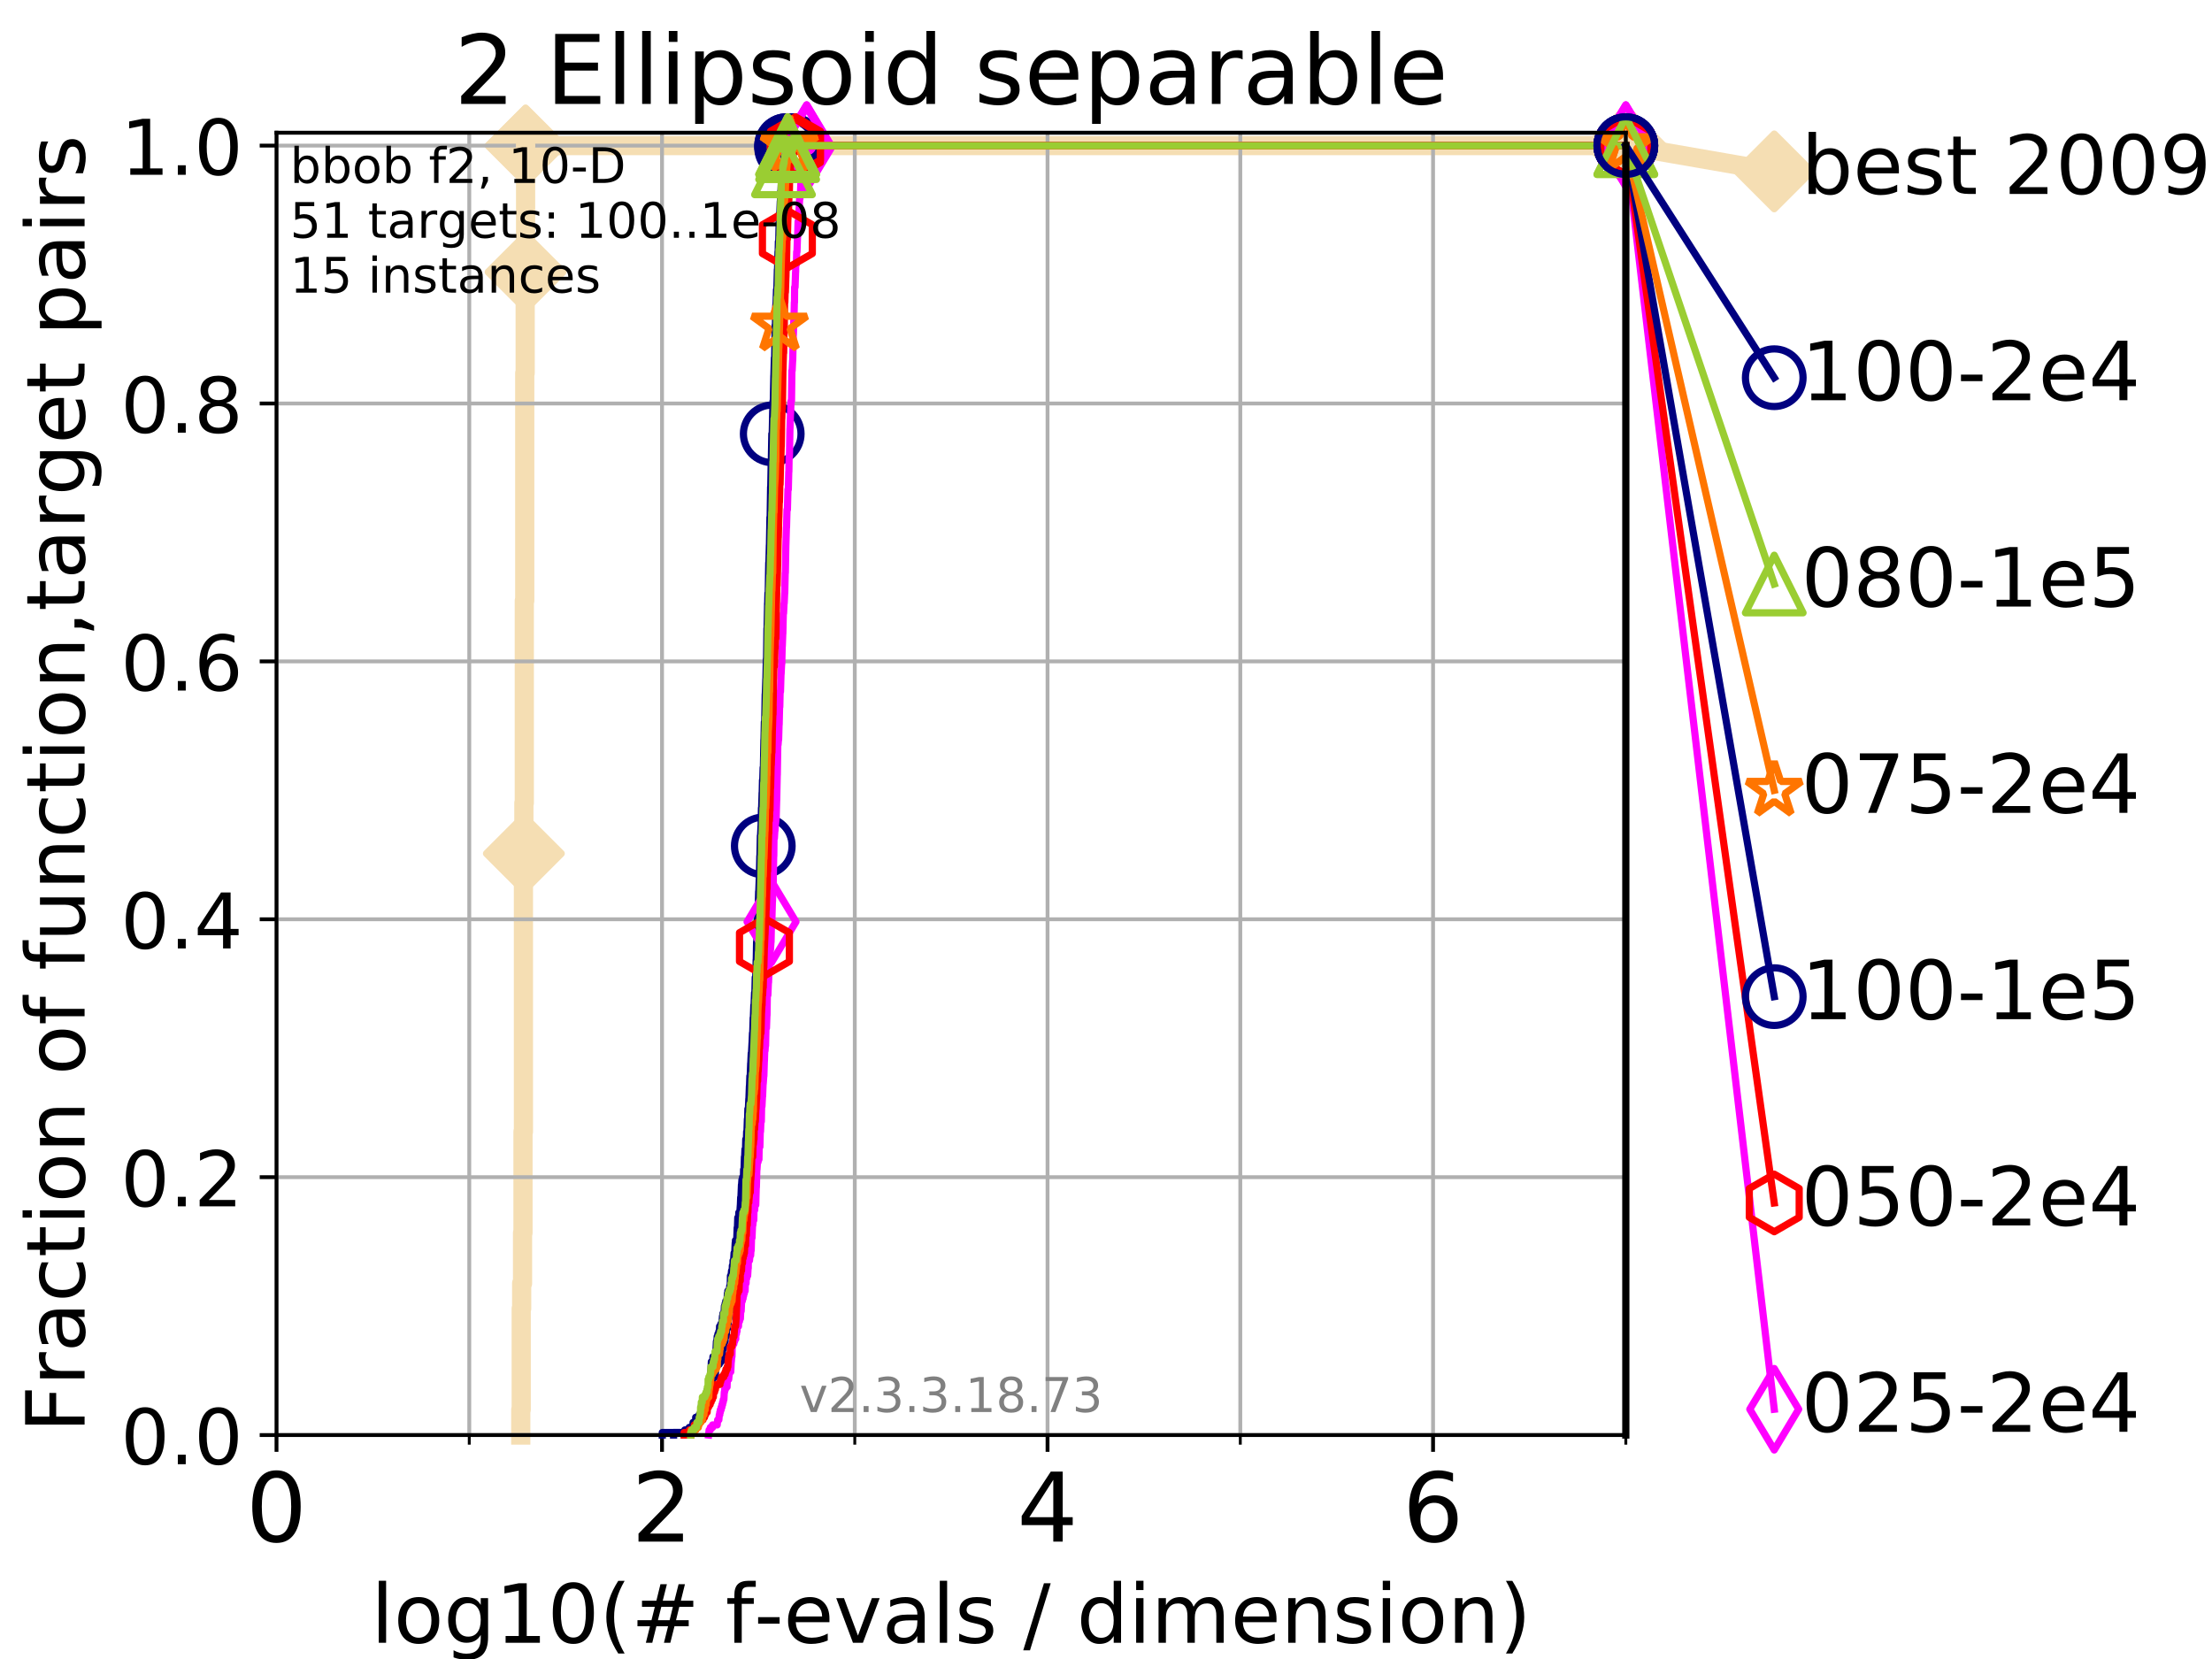 <?xml version="1.0" encoding="utf-8" standalone="no"?>
<!DOCTYPE svg PUBLIC "-//W3C//DTD SVG 1.1//EN"
  "http://www.w3.org/Graphics/SVG/1.1/DTD/svg11.dtd">
<!-- Created with matplotlib (https://matplotlib.org/) -->
<svg height="345.6pt" version="1.1" viewBox="0 0 460.8 345.6" width="460.8pt" xmlns="http://www.w3.org/2000/svg" xmlns:xlink="http://www.w3.org/1999/xlink">
 <defs>
  <style type="text/css">
*{stroke-linecap:butt;stroke-linejoin:round;}
  </style>
 </defs>
 <g id="figure_1">
  <g id="patch_1">
   <path d="M 0 345.6 
L 460.8 345.6 
L 460.8 0 
L 0 0 
z
" style="fill:#ffffff;"/>
  </g>
  <g id="axes_1">
   <g id="patch_2">
    <path d="M 57.6 298.944 
L 338.688 298.944 
L 338.688 27.648 
L 57.6 27.648 
z
" style="fill:#ffffff;"/>
   </g>
   <g id="line2d_1">
    <path d="M 108.484 298.944 
L 108.484 293.677 
L 108.578 293.677 
L 108.578 272.61 
L 108.671 272.61 
L 108.671 267.343 
L 108.857 267.343 
L 108.857 256.809 
L 108.949 256.809 
L 108.949 235.742 
L 109.04 235.742 
L 109.04 177.806 
L 109.132 177.806 
L 109.132 167.272 
L 109.222 167.272 
L 109.222 125.138 
L 109.312 125.138 
L 109.312 77.736 
L 109.402 77.736 
L 109.402 56.668 
L 109.491 56.668 
L 109.491 30.334 
L 338.688 30.334 
" style="fill:none;stroke:#f5deb3;stroke-linecap:square;stroke-width:4;"/>
   </g>
   <g id="line2d_2">
    <defs>
     <path d="M -0 7.778 
L 7.778 0 
L 0 -7.778 
L -7.778 -0 
z
" id="m88043ecf3a" style="stroke:#f5deb3;stroke-linejoin:miter;stroke-width:1.5;"/>
    </defs>
    <g>
     <use style="fill:#f5deb3;stroke:#f5deb3;stroke-linejoin:miter;stroke-width:1.5;" x="109.132" xlink:href="#m88043ecf3a" y="177.806"/>
     <use style="fill:#f5deb3;stroke:#f5deb3;stroke-linejoin:miter;stroke-width:1.5;" x="109.491" xlink:href="#m88043ecf3a" y="56.668"/>
     <use style="fill:#f5deb3;stroke:#f5deb3;stroke-linejoin:miter;stroke-width:1.5;" x="109.491" xlink:href="#m88043ecf3a" y="30.334"/>
     <use style="fill:#f5deb3;stroke:#f5deb3;stroke-linejoin:miter;stroke-width:1.5;" x="109.491" xlink:href="#m88043ecf3a" y="30.334"/>
     <use style="fill:#f5deb3;stroke:#f5deb3;stroke-linejoin:miter;stroke-width:1.5;" x="338.688" xlink:href="#m88043ecf3a" y="30.334"/>
    </g>
   </g>
   <g id="line2d_3">
    <path style="fill:none;stroke:#f5deb3;stroke-linecap:square;stroke-width:4;"/>
    <g/>
   </g>
   <g id="line2d_4">
    <path d="M 338.688 30.334 
L 369.608 35.706 
" style="fill:none;stroke:#f5deb3;stroke-linecap:square;stroke-width:4;"/>
    <g>
     <use style="fill:#f5deb3;stroke:#f5deb3;stroke-linejoin:miter;stroke-width:1.5;" x="338.688" xlink:href="#m88043ecf3a" y="30.334"/>
     <use style="fill:#f5deb3;stroke:#f5deb3;stroke-linejoin:miter;stroke-width:1.5;" x="369.608" xlink:href="#m88043ecf3a" y="35.706"/>
    </g>
   </g>
   <g id="matplotlib.axis_1">
    <g id="xtick_1">
     <g id="line2d_5">
      <path clip-path="url(#pb1cf6468aa)" d="M 57.6 298.944 
L 57.6 27.648 
" style="fill:none;stroke:#b0b0b0;stroke-linecap:square;stroke-width:0.8;"/>
     </g>
     <g id="line2d_6">
      <defs>
       <path d="M 0 0 
L 0 3.5 
" id="m76f26d62e7" style="stroke:#000000;stroke-width:0.8;"/>
      </defs>
      <g>
       <use style="stroke:#000000;stroke-width:0.8;" x="57.6" xlink:href="#m76f26d62e7" y="298.944"/>
      </g>
     </g>
     <g id="text_1">
      <!-- 0 -->
      <defs>
       <path d="M 31.781 66.406 
Q 24.172 66.406 20.328 58.906 
Q 16.5 51.422 16.5 36.375 
Q 16.5 21.391 20.328 13.891 
Q 24.172 6.391 31.781 6.391 
Q 39.453 6.391 43.281 13.891 
Q 47.125 21.391 47.125 36.375 
Q 47.125 51.422 43.281 58.906 
Q 39.453 66.406 31.781 66.406 
z
M 31.781 74.219 
Q 44.047 74.219 50.516 64.516 
Q 56.984 54.828 56.984 36.375 
Q 56.984 17.969 50.516 8.266 
Q 44.047 -1.422 31.781 -1.422 
Q 19.531 -1.422 13.062 8.266 
Q 6.594 17.969 6.594 36.375 
Q 6.594 54.828 13.062 64.516 
Q 19.531 74.219 31.781 74.219 
z
" id="DejaVuSans-48"/>
      </defs>
      <g transform="translate(51.237 321.141)scale(0.2 -0.2)">
       <use xlink:href="#DejaVuSans-48"/>
      </g>
     </g>
    </g>
    <g id="xtick_2">
     <g id="line2d_7">
      <path clip-path="url(#pb1cf6468aa)" d="M 137.911 298.944 
L 137.911 27.648 
" style="fill:none;stroke:#b0b0b0;stroke-linecap:square;stroke-width:0.8;"/>
     </g>
     <g id="line2d_8">
      <g>
       <use style="stroke:#000000;stroke-width:0.8;" x="137.911" xlink:href="#m76f26d62e7" y="298.944"/>
      </g>
     </g>
     <g id="text_2">
      <!-- 2 -->
      <defs>
       <path d="M 19.188 8.297 
L 53.609 8.297 
L 53.609 0 
L 7.328 0 
L 7.328 8.297 
Q 12.938 14.109 22.625 23.891 
Q 32.328 33.688 34.812 36.531 
Q 39.547 41.844 41.422 45.531 
Q 43.312 49.219 43.312 52.781 
Q 43.312 58.594 39.234 62.25 
Q 35.156 65.922 28.609 65.922 
Q 23.969 65.922 18.812 64.312 
Q 13.672 62.703 7.812 59.422 
L 7.812 69.391 
Q 13.766 71.781 18.938 73 
Q 24.125 74.219 28.422 74.219 
Q 39.75 74.219 46.484 68.547 
Q 53.219 62.891 53.219 53.422 
Q 53.219 48.922 51.531 44.891 
Q 49.859 40.875 45.406 35.406 
Q 44.188 33.984 37.641 27.219 
Q 31.109 20.453 19.188 8.297 
z
" id="DejaVuSans-50"/>
      </defs>
      <g transform="translate(131.548 321.141)scale(0.2 -0.2)">
       <use xlink:href="#DejaVuSans-50"/>
      </g>
     </g>
    </g>
    <g id="xtick_3">
     <g id="line2d_9">
      <path clip-path="url(#pb1cf6468aa)" d="M 218.222 298.944 
L 218.222 27.648 
" style="fill:none;stroke:#b0b0b0;stroke-linecap:square;stroke-width:0.8;"/>
     </g>
     <g id="line2d_10">
      <g>
       <use style="stroke:#000000;stroke-width:0.8;" x="218.222" xlink:href="#m76f26d62e7" y="298.944"/>
      </g>
     </g>
     <g id="text_3">
      <!-- 4 -->
      <defs>
       <path d="M 37.797 64.312 
L 12.891 25.391 
L 37.797 25.391 
z
M 35.203 72.906 
L 47.609 72.906 
L 47.609 25.391 
L 58.016 25.391 
L 58.016 17.188 
L 47.609 17.188 
L 47.609 0 
L 37.797 0 
L 37.797 17.188 
L 4.891 17.188 
L 4.891 26.703 
z
" id="DejaVuSans-52"/>
      </defs>
      <g transform="translate(211.859 321.141)scale(0.2 -0.2)">
       <use xlink:href="#DejaVuSans-52"/>
      </g>
     </g>
    </g>
    <g id="xtick_4">
     <g id="line2d_11">
      <path clip-path="url(#pb1cf6468aa)" d="M 298.533 298.944 
L 298.533 27.648 
" style="fill:none;stroke:#b0b0b0;stroke-linecap:square;stroke-width:0.8;"/>
     </g>
     <g id="line2d_12">
      <g>
       <use style="stroke:#000000;stroke-width:0.8;" x="298.533" xlink:href="#m76f26d62e7" y="298.944"/>
      </g>
     </g>
     <g id="text_4">
      <!-- 6 -->
      <defs>
       <path d="M 33.016 40.375 
Q 26.375 40.375 22.484 35.828 
Q 18.609 31.297 18.609 23.391 
Q 18.609 15.531 22.484 10.953 
Q 26.375 6.391 33.016 6.391 
Q 39.656 6.391 43.531 10.953 
Q 47.406 15.531 47.406 23.391 
Q 47.406 31.297 43.531 35.828 
Q 39.656 40.375 33.016 40.375 
z
M 52.594 71.297 
L 52.594 62.312 
Q 48.875 64.062 45.094 64.984 
Q 41.312 65.922 37.594 65.922 
Q 27.828 65.922 22.672 59.328 
Q 17.531 52.734 16.797 39.406 
Q 19.672 43.656 24.016 45.922 
Q 28.375 48.188 33.594 48.188 
Q 44.578 48.188 50.953 41.516 
Q 57.328 34.859 57.328 23.391 
Q 57.328 12.156 50.688 5.359 
Q 44.047 -1.422 33.016 -1.422 
Q 20.359 -1.422 13.672 8.266 
Q 6.984 17.969 6.984 36.375 
Q 6.984 53.656 15.188 63.938 
Q 23.391 74.219 37.203 74.219 
Q 40.922 74.219 44.703 73.484 
Q 48.484 72.75 52.594 71.297 
z
" id="DejaVuSans-54"/>
      </defs>
      <g transform="translate(292.17 321.141)scale(0.2 -0.2)">
       <use xlink:href="#DejaVuSans-54"/>
      </g>
     </g>
    </g>
    <g id="xtick_5">
     <g id="line2d_13">
      <path clip-path="url(#pb1cf6468aa)" d="M 97.755 298.944 
L 97.755 27.648 
" style="fill:none;stroke:#b0b0b0;stroke-linecap:square;stroke-width:0.8;"/>
     </g>
     <g id="line2d_14">
      <defs>
       <path d="M 0 0 
L 0 2 
" id="m33b9014ee5" style="stroke:#000000;stroke-width:0.6;"/>
      </defs>
      <g>
       <use style="stroke:#000000;stroke-width:0.6;" x="97.755" xlink:href="#m33b9014ee5" y="298.944"/>
      </g>
     </g>
    </g>
    <g id="xtick_6">
     <g id="line2d_15">
      <path clip-path="url(#pb1cf6468aa)" d="M 178.066 298.944 
L 178.066 27.648 
" style="fill:none;stroke:#b0b0b0;stroke-linecap:square;stroke-width:0.8;"/>
     </g>
     <g id="line2d_16">
      <g>
       <use style="stroke:#000000;stroke-width:0.6;" x="178.066" xlink:href="#m33b9014ee5" y="298.944"/>
      </g>
     </g>
    </g>
    <g id="xtick_7">
     <g id="line2d_17">
      <path clip-path="url(#pb1cf6468aa)" d="M 258.377 298.944 
L 258.377 27.648 
" style="fill:none;stroke:#b0b0b0;stroke-linecap:square;stroke-width:0.8;"/>
     </g>
     <g id="line2d_18">
      <g>
       <use style="stroke:#000000;stroke-width:0.6;" x="258.377" xlink:href="#m33b9014ee5" y="298.944"/>
      </g>
     </g>
    </g>
    <g id="xtick_8">
     <g id="line2d_19">
      <path clip-path="url(#pb1cf6468aa)" d="M 338.688 298.944 
L 338.688 27.648 
" style="fill:none;stroke:#b0b0b0;stroke-linecap:square;stroke-width:0.8;"/>
     </g>
     <g id="line2d_20">
      <g>
       <use style="stroke:#000000;stroke-width:0.6;" x="338.688" xlink:href="#m33b9014ee5" y="298.944"/>
      </g>
     </g>
    </g>
    <g id="text_5">
     <!-- log10(# f-evals / dimension) -->
     <defs>
      <path d="M 9.422 75.984 
L 18.406 75.984 
L 18.406 0 
L 9.422 0 
z
" id="DejaVuSans-108"/>
      <path d="M 30.609 48.391 
Q 23.391 48.391 19.188 42.75 
Q 14.984 37.109 14.984 27.297 
Q 14.984 17.484 19.156 11.844 
Q 23.344 6.203 30.609 6.203 
Q 37.797 6.203 41.984 11.859 
Q 46.188 17.531 46.188 27.297 
Q 46.188 37.016 41.984 42.703 
Q 37.797 48.391 30.609 48.391 
z
M 30.609 56 
Q 42.328 56 49.016 48.375 
Q 55.719 40.766 55.719 27.297 
Q 55.719 13.875 49.016 6.219 
Q 42.328 -1.422 30.609 -1.422 
Q 18.844 -1.422 12.172 6.219 
Q 5.516 13.875 5.516 27.297 
Q 5.516 40.766 12.172 48.375 
Q 18.844 56 30.609 56 
z
" id="DejaVuSans-111"/>
      <path d="M 45.406 27.984 
Q 45.406 37.75 41.375 43.109 
Q 37.359 48.484 30.078 48.484 
Q 22.859 48.484 18.828 43.109 
Q 14.797 37.75 14.797 27.984 
Q 14.797 18.266 18.828 12.891 
Q 22.859 7.516 30.078 7.516 
Q 37.359 7.516 41.375 12.891 
Q 45.406 18.266 45.406 27.984 
z
M 54.391 6.781 
Q 54.391 -7.172 48.188 -13.984 
Q 42 -20.797 29.203 -20.797 
Q 24.469 -20.797 20.266 -20.094 
Q 16.062 -19.391 12.109 -17.922 
L 12.109 -9.188 
Q 16.062 -11.328 19.922 -12.344 
Q 23.781 -13.375 27.781 -13.375 
Q 36.625 -13.375 41.016 -8.766 
Q 45.406 -4.156 45.406 5.172 
L 45.406 9.625 
Q 42.625 4.781 38.281 2.391 
Q 33.938 0 27.875 0 
Q 17.828 0 11.672 7.656 
Q 5.516 15.328 5.516 27.984 
Q 5.516 40.672 11.672 48.328 
Q 17.828 56 27.875 56 
Q 33.938 56 38.281 53.609 
Q 42.625 51.219 45.406 46.391 
L 45.406 54.688 
L 54.391 54.688 
z
" id="DejaVuSans-103"/>
      <path d="M 12.406 8.297 
L 28.516 8.297 
L 28.516 63.922 
L 10.984 60.406 
L 10.984 69.391 
L 28.422 72.906 
L 38.281 72.906 
L 38.281 8.297 
L 54.391 8.297 
L 54.391 0 
L 12.406 0 
z
" id="DejaVuSans-49"/>
      <path d="M 31 75.875 
Q 24.469 64.656 21.281 53.656 
Q 18.109 42.672 18.109 31.391 
Q 18.109 20.125 21.312 9.062 
Q 24.516 -2 31 -13.188 
L 23.188 -13.188 
Q 15.875 -1.703 12.234 9.375 
Q 8.594 20.453 8.594 31.391 
Q 8.594 42.281 12.203 53.312 
Q 15.828 64.359 23.188 75.875 
z
" id="DejaVuSans-40"/>
      <path d="M 51.125 44 
L 36.922 44 
L 32.812 27.688 
L 47.125 27.688 
z
M 43.797 71.781 
L 38.719 51.516 
L 52.984 51.516 
L 58.109 71.781 
L 65.922 71.781 
L 60.891 51.516 
L 76.125 51.516 
L 76.125 44 
L 58.984 44 
L 54.984 27.688 
L 70.516 27.688 
L 70.516 20.219 
L 53.078 20.219 
L 48 0 
L 40.188 0 
L 45.219 20.219 
L 30.906 20.219 
L 25.875 0 
L 18.016 0 
L 23.094 20.219 
L 7.719 20.219 
L 7.719 27.688 
L 24.906 27.688 
L 29 44 
L 13.281 44 
L 13.281 51.516 
L 30.906 51.516 
L 35.891 71.781 
z
" id="DejaVuSans-35"/>
      <path id="DejaVuSans-32"/>
      <path d="M 37.109 75.984 
L 37.109 68.5 
L 28.516 68.5 
Q 23.688 68.5 21.797 66.547 
Q 19.922 64.594 19.922 59.516 
L 19.922 54.688 
L 34.719 54.688 
L 34.719 47.703 
L 19.922 47.703 
L 19.922 0 
L 10.891 0 
L 10.891 47.703 
L 2.297 47.703 
L 2.297 54.688 
L 10.891 54.688 
L 10.891 58.5 
Q 10.891 67.625 15.141 71.797 
Q 19.391 75.984 28.609 75.984 
z
" id="DejaVuSans-102"/>
      <path d="M 4.891 31.391 
L 31.203 31.391 
L 31.203 23.391 
L 4.891 23.391 
z
" id="DejaVuSans-45"/>
      <path d="M 56.203 29.594 
L 56.203 25.203 
L 14.891 25.203 
Q 15.484 15.922 20.484 11.062 
Q 25.484 6.203 34.422 6.203 
Q 39.594 6.203 44.453 7.469 
Q 49.312 8.734 54.109 11.281 
L 54.109 2.781 
Q 49.266 0.734 44.188 -0.344 
Q 39.109 -1.422 33.891 -1.422 
Q 20.797 -1.422 13.156 6.188 
Q 5.516 13.812 5.516 26.812 
Q 5.516 40.234 12.766 48.109 
Q 20.016 56 32.328 56 
Q 43.359 56 49.781 48.891 
Q 56.203 41.797 56.203 29.594 
z
M 47.219 32.234 
Q 47.125 39.594 43.094 43.984 
Q 39.062 48.391 32.422 48.391 
Q 24.906 48.391 20.391 44.141 
Q 15.875 39.891 15.188 32.172 
z
" id="DejaVuSans-101"/>
      <path d="M 2.984 54.688 
L 12.5 54.688 
L 29.594 8.797 
L 46.688 54.688 
L 56.203 54.688 
L 35.688 0 
L 23.484 0 
z
" id="DejaVuSans-118"/>
      <path d="M 34.281 27.484 
Q 23.391 27.484 19.188 25 
Q 14.984 22.516 14.984 16.5 
Q 14.984 11.719 18.141 8.906 
Q 21.297 6.109 26.703 6.109 
Q 34.188 6.109 38.703 11.406 
Q 43.219 16.703 43.219 25.484 
L 43.219 27.484 
z
M 52.203 31.203 
L 52.203 0 
L 43.219 0 
L 43.219 8.297 
Q 40.141 3.328 35.547 0.953 
Q 30.953 -1.422 24.312 -1.422 
Q 15.922 -1.422 10.953 3.297 
Q 6 8.016 6 15.922 
Q 6 25.141 12.172 29.828 
Q 18.359 34.516 30.609 34.516 
L 43.219 34.516 
L 43.219 35.406 
Q 43.219 41.609 39.141 45 
Q 35.062 48.391 27.688 48.391 
Q 23 48.391 18.547 47.266 
Q 14.109 46.141 10.016 43.891 
L 10.016 52.203 
Q 14.938 54.109 19.578 55.047 
Q 24.219 56 28.609 56 
Q 40.484 56 46.344 49.844 
Q 52.203 43.703 52.203 31.203 
z
" id="DejaVuSans-97"/>
      <path d="M 44.281 53.078 
L 44.281 44.578 
Q 40.484 46.531 36.375 47.5 
Q 32.281 48.484 27.875 48.484 
Q 21.188 48.484 17.844 46.438 
Q 14.5 44.391 14.5 40.281 
Q 14.5 37.156 16.891 35.375 
Q 19.281 33.594 26.516 31.984 
L 29.594 31.297 
Q 39.156 29.25 43.188 25.516 
Q 47.219 21.781 47.219 15.094 
Q 47.219 7.469 41.188 3.016 
Q 35.156 -1.422 24.609 -1.422 
Q 20.219 -1.422 15.453 -0.562 
Q 10.688 0.297 5.422 2 
L 5.422 11.281 
Q 10.406 8.688 15.234 7.391 
Q 20.062 6.109 24.812 6.109 
Q 31.156 6.109 34.562 8.281 
Q 37.984 10.453 37.984 14.406 
Q 37.984 18.062 35.516 20.016 
Q 33.062 21.969 24.703 23.781 
L 21.578 24.516 
Q 13.234 26.266 9.516 29.906 
Q 5.812 33.547 5.812 39.891 
Q 5.812 47.609 11.281 51.797 
Q 16.75 56 26.812 56 
Q 31.781 56 36.172 55.266 
Q 40.578 54.547 44.281 53.078 
z
" id="DejaVuSans-115"/>
      <path d="M 25.391 72.906 
L 33.688 72.906 
L 8.297 -9.281 
L 0 -9.281 
z
" id="DejaVuSans-47"/>
      <path d="M 45.406 46.391 
L 45.406 75.984 
L 54.391 75.984 
L 54.391 0 
L 45.406 0 
L 45.406 8.203 
Q 42.578 3.328 38.25 0.953 
Q 33.938 -1.422 27.875 -1.422 
Q 17.969 -1.422 11.734 6.484 
Q 5.516 14.406 5.516 27.297 
Q 5.516 40.188 11.734 48.094 
Q 17.969 56 27.875 56 
Q 33.938 56 38.25 53.625 
Q 42.578 51.266 45.406 46.391 
z
M 14.797 27.297 
Q 14.797 17.391 18.875 11.75 
Q 22.953 6.109 30.078 6.109 
Q 37.203 6.109 41.297 11.75 
Q 45.406 17.391 45.406 27.297 
Q 45.406 37.203 41.297 42.844 
Q 37.203 48.484 30.078 48.484 
Q 22.953 48.484 18.875 42.844 
Q 14.797 37.203 14.797 27.297 
z
" id="DejaVuSans-100"/>
      <path d="M 9.422 54.688 
L 18.406 54.688 
L 18.406 0 
L 9.422 0 
z
M 9.422 75.984 
L 18.406 75.984 
L 18.406 64.594 
L 9.422 64.594 
z
" id="DejaVuSans-105"/>
      <path d="M 52 44.188 
Q 55.375 50.25 60.062 53.125 
Q 64.75 56 71.094 56 
Q 79.641 56 84.281 50.016 
Q 88.922 44.047 88.922 33.016 
L 88.922 0 
L 79.891 0 
L 79.891 32.719 
Q 79.891 40.578 77.094 44.375 
Q 74.312 48.188 68.609 48.188 
Q 61.625 48.188 57.562 43.547 
Q 53.516 38.922 53.516 30.906 
L 53.516 0 
L 44.484 0 
L 44.484 32.719 
Q 44.484 40.625 41.703 44.406 
Q 38.922 48.188 33.109 48.188 
Q 26.219 48.188 22.156 43.531 
Q 18.109 38.875 18.109 30.906 
L 18.109 0 
L 9.078 0 
L 9.078 54.688 
L 18.109 54.688 
L 18.109 46.188 
Q 21.188 51.219 25.484 53.609 
Q 29.781 56 35.688 56 
Q 41.656 56 45.828 52.969 
Q 50 49.953 52 44.188 
z
" id="DejaVuSans-109"/>
      <path d="M 54.891 33.016 
L 54.891 0 
L 45.906 0 
L 45.906 32.719 
Q 45.906 40.484 42.875 44.328 
Q 39.844 48.188 33.797 48.188 
Q 26.516 48.188 22.312 43.547 
Q 18.109 38.922 18.109 30.906 
L 18.109 0 
L 9.078 0 
L 9.078 54.688 
L 18.109 54.688 
L 18.109 46.188 
Q 21.344 51.125 25.703 53.562 
Q 30.078 56 35.797 56 
Q 45.219 56 50.047 50.172 
Q 54.891 44.344 54.891 33.016 
z
" id="DejaVuSans-110"/>
      <path d="M 8.016 75.875 
L 15.828 75.875 
Q 23.141 64.359 26.781 53.312 
Q 30.422 42.281 30.422 31.391 
Q 30.422 20.453 26.781 9.375 
Q 23.141 -1.703 15.828 -13.188 
L 8.016 -13.188 
Q 14.5 -2 17.703 9.062 
Q 20.906 20.125 20.906 31.391 
Q 20.906 42.672 17.703 53.656 
Q 14.5 64.656 8.016 75.875 
z
" id="DejaVuSans-41"/>
     </defs>
     <g transform="translate(77.303 342.218)scale(0.17 -0.17)">
      <use xlink:href="#DejaVuSans-108"/>
      <use x="27.783" xlink:href="#DejaVuSans-111"/>
      <use x="88.965" xlink:href="#DejaVuSans-103"/>
      <use x="152.441" xlink:href="#DejaVuSans-49"/>
      <use x="216.064" xlink:href="#DejaVuSans-48"/>
      <use x="279.688" xlink:href="#DejaVuSans-40"/>
      <use x="318.701" xlink:href="#DejaVuSans-35"/>
      <use x="402.49" xlink:href="#DejaVuSans-32"/>
      <use x="434.277" xlink:href="#DejaVuSans-102"/>
      <use x="469.404" xlink:href="#DejaVuSans-45"/>
      <use x="505.488" xlink:href="#DejaVuSans-101"/>
      <use x="567.012" xlink:href="#DejaVuSans-118"/>
      <use x="626.191" xlink:href="#DejaVuSans-97"/>
      <use x="687.471" xlink:href="#DejaVuSans-108"/>
      <use x="715.254" xlink:href="#DejaVuSans-115"/>
      <use x="767.354" xlink:href="#DejaVuSans-32"/>
      <use x="799.141" xlink:href="#DejaVuSans-47"/>
      <use x="832.832" xlink:href="#DejaVuSans-32"/>
      <use x="864.619" xlink:href="#DejaVuSans-100"/>
      <use x="928.096" xlink:href="#DejaVuSans-105"/>
      <use x="955.879" xlink:href="#DejaVuSans-109"/>
      <use x="1053.291" xlink:href="#DejaVuSans-101"/>
      <use x="1114.814" xlink:href="#DejaVuSans-110"/>
      <use x="1178.193" xlink:href="#DejaVuSans-115"/>
      <use x="1230.293" xlink:href="#DejaVuSans-105"/>
      <use x="1258.076" xlink:href="#DejaVuSans-111"/>
      <use x="1319.258" xlink:href="#DejaVuSans-110"/>
      <use x="1382.637" xlink:href="#DejaVuSans-41"/>
     </g>
    </g>
   </g>
   <g id="matplotlib.axis_2">
    <g id="ytick_1">
     <g id="line2d_21">
      <path clip-path="url(#pb1cf6468aa)" d="M 57.6 298.944 
L 338.688 298.944 
" style="fill:none;stroke:#b0b0b0;stroke-linecap:square;stroke-width:0.8;"/>
     </g>
     <g id="line2d_22">
      <defs>
       <path d="M 0 0 
L -3.5 0 
" id="m7cda993dea" style="stroke:#000000;stroke-width:0.8;"/>
      </defs>
      <g>
       <use style="stroke:#000000;stroke-width:0.8;" x="57.6" xlink:href="#m7cda993dea" y="298.944"/>
      </g>
     </g>
     <g id="text_6">
      <!-- 0.0 -->
      <defs>
       <path d="M 10.688 12.406 
L 21 12.406 
L 21 0 
L 10.688 0 
z
" id="DejaVuSans-46"/>
      </defs>
      <g transform="translate(25.155 305.023)scale(0.16 -0.16)">
       <use xlink:href="#DejaVuSans-48"/>
       <use x="63.623" xlink:href="#DejaVuSans-46"/>
       <use x="95.41" xlink:href="#DejaVuSans-48"/>
      </g>
     </g>
    </g>
    <g id="ytick_2">
     <g id="line2d_23">
      <path clip-path="url(#pb1cf6468aa)" d="M 57.6 245.222 
L 338.688 245.222 
" style="fill:none;stroke:#b0b0b0;stroke-linecap:square;stroke-width:0.8;"/>
     </g>
     <g id="line2d_24">
      <g>
       <use style="stroke:#000000;stroke-width:0.8;" x="57.6" xlink:href="#m7cda993dea" y="245.222"/>
      </g>
     </g>
     <g id="text_7">
      <!-- 0.2 -->
      <g transform="translate(25.155 251.301)scale(0.16 -0.16)">
       <use xlink:href="#DejaVuSans-48"/>
       <use x="63.623" xlink:href="#DejaVuSans-46"/>
       <use x="95.41" xlink:href="#DejaVuSans-50"/>
      </g>
     </g>
    </g>
    <g id="ytick_3">
     <g id="line2d_25">
      <path clip-path="url(#pb1cf6468aa)" d="M 57.6 191.5 
L 338.688 191.5 
" style="fill:none;stroke:#b0b0b0;stroke-linecap:square;stroke-width:0.8;"/>
     </g>
     <g id="line2d_26">
      <g>
       <use style="stroke:#000000;stroke-width:0.8;" x="57.6" xlink:href="#m7cda993dea" y="191.5"/>
      </g>
     </g>
     <g id="text_8">
      <!-- 0.4 -->
      <g transform="translate(25.155 197.579)scale(0.16 -0.16)">
       <use xlink:href="#DejaVuSans-48"/>
       <use x="63.623" xlink:href="#DejaVuSans-46"/>
       <use x="95.41" xlink:href="#DejaVuSans-52"/>
      </g>
     </g>
    </g>
    <g id="ytick_4">
     <g id="line2d_27">
      <path clip-path="url(#pb1cf6468aa)" d="M 57.6 137.778 
L 338.688 137.778 
" style="fill:none;stroke:#b0b0b0;stroke-linecap:square;stroke-width:0.8;"/>
     </g>
     <g id="line2d_28">
      <g>
       <use style="stroke:#000000;stroke-width:0.8;" x="57.6" xlink:href="#m7cda993dea" y="137.778"/>
      </g>
     </g>
     <g id="text_9">
      <!-- 0.6 -->
      <g transform="translate(25.155 143.857)scale(0.16 -0.16)">
       <use xlink:href="#DejaVuSans-48"/>
       <use x="63.623" xlink:href="#DejaVuSans-46"/>
       <use x="95.41" xlink:href="#DejaVuSans-54"/>
      </g>
     </g>
    </g>
    <g id="ytick_5">
     <g id="line2d_29">
      <path clip-path="url(#pb1cf6468aa)" d="M 57.6 84.056 
L 338.688 84.056 
" style="fill:none;stroke:#b0b0b0;stroke-linecap:square;stroke-width:0.8;"/>
     </g>
     <g id="line2d_30">
      <g>
       <use style="stroke:#000000;stroke-width:0.8;" x="57.6" xlink:href="#m7cda993dea" y="84.056"/>
      </g>
     </g>
     <g id="text_10">
      <!-- 0.8 -->
      <defs>
       <path d="M 31.781 34.625 
Q 24.75 34.625 20.719 30.859 
Q 16.703 27.094 16.703 20.516 
Q 16.703 13.922 20.719 10.156 
Q 24.75 6.391 31.781 6.391 
Q 38.812 6.391 42.859 10.172 
Q 46.922 13.969 46.922 20.516 
Q 46.922 27.094 42.891 30.859 
Q 38.875 34.625 31.781 34.625 
z
M 21.922 38.812 
Q 15.578 40.375 12.031 44.719 
Q 8.5 49.078 8.5 55.328 
Q 8.5 64.062 14.719 69.141 
Q 20.953 74.219 31.781 74.219 
Q 42.672 74.219 48.875 69.141 
Q 55.078 64.062 55.078 55.328 
Q 55.078 49.078 51.531 44.719 
Q 48 40.375 41.703 38.812 
Q 48.828 37.156 52.797 32.312 
Q 56.781 27.484 56.781 20.516 
Q 56.781 9.906 50.312 4.234 
Q 43.844 -1.422 31.781 -1.422 
Q 19.734 -1.422 13.25 4.234 
Q 6.781 9.906 6.781 20.516 
Q 6.781 27.484 10.781 32.312 
Q 14.797 37.156 21.922 38.812 
z
M 18.312 54.391 
Q 18.312 48.734 21.844 45.562 
Q 25.391 42.391 31.781 42.391 
Q 38.141 42.391 41.719 45.562 
Q 45.312 48.734 45.312 54.391 
Q 45.312 60.062 41.719 63.234 
Q 38.141 66.406 31.781 66.406 
Q 25.391 66.406 21.844 63.234 
Q 18.312 60.062 18.312 54.391 
z
" id="DejaVuSans-56"/>
      </defs>
      <g transform="translate(25.155 90.135)scale(0.16 -0.16)">
       <use xlink:href="#DejaVuSans-48"/>
       <use x="63.623" xlink:href="#DejaVuSans-46"/>
       <use x="95.41" xlink:href="#DejaVuSans-56"/>
      </g>
     </g>
    </g>
    <g id="ytick_6">
     <g id="line2d_31">
      <path clip-path="url(#pb1cf6468aa)" d="M 57.6 30.334 
L 338.688 30.334 
" style="fill:none;stroke:#b0b0b0;stroke-linecap:square;stroke-width:0.8;"/>
     </g>
     <g id="line2d_32">
      <g>
       <use style="stroke:#000000;stroke-width:0.8;" x="57.6" xlink:href="#m7cda993dea" y="30.334"/>
      </g>
     </g>
     <g id="text_11">
      <!-- 1.0 -->
      <g transform="translate(25.155 36.413)scale(0.16 -0.16)">
       <use xlink:href="#DejaVuSans-49"/>
       <use x="63.623" xlink:href="#DejaVuSans-46"/>
       <use x="95.41" xlink:href="#DejaVuSans-48"/>
      </g>
     </g>
    </g>
    <g id="text_12">
     <!-- Fraction of function,target pairs -->
     <defs>
      <path d="M 9.812 72.906 
L 51.703 72.906 
L 51.703 64.594 
L 19.672 64.594 
L 19.672 43.109 
L 48.578 43.109 
L 48.578 34.812 
L 19.672 34.812 
L 19.672 0 
L 9.812 0 
z
" id="DejaVuSans-70"/>
      <path d="M 41.109 46.297 
Q 39.594 47.172 37.812 47.578 
Q 36.031 48 33.891 48 
Q 26.266 48 22.188 43.047 
Q 18.109 38.094 18.109 28.812 
L 18.109 0 
L 9.078 0 
L 9.078 54.688 
L 18.109 54.688 
L 18.109 46.188 
Q 20.953 51.172 25.484 53.578 
Q 30.031 56 36.531 56 
Q 37.453 56 38.578 55.875 
Q 39.703 55.766 41.062 55.516 
z
" id="DejaVuSans-114"/>
      <path d="M 48.781 52.594 
L 48.781 44.188 
Q 44.969 46.297 41.141 47.344 
Q 37.312 48.391 33.406 48.391 
Q 24.656 48.391 19.812 42.844 
Q 14.984 37.312 14.984 27.297 
Q 14.984 17.281 19.812 11.734 
Q 24.656 6.203 33.406 6.203 
Q 37.312 6.203 41.141 7.25 
Q 44.969 8.297 48.781 10.406 
L 48.781 2.094 
Q 45.016 0.344 40.984 -0.531 
Q 36.969 -1.422 32.422 -1.422 
Q 20.062 -1.422 12.781 6.344 
Q 5.516 14.109 5.516 27.297 
Q 5.516 40.672 12.859 48.328 
Q 20.219 56 33.016 56 
Q 37.156 56 41.109 55.141 
Q 45.062 54.297 48.781 52.594 
z
" id="DejaVuSans-99"/>
      <path d="M 18.312 70.219 
L 18.312 54.688 
L 36.812 54.688 
L 36.812 47.703 
L 18.312 47.703 
L 18.312 18.016 
Q 18.312 11.328 20.141 9.422 
Q 21.969 7.516 27.594 7.516 
L 36.812 7.516 
L 36.812 0 
L 27.594 0 
Q 17.188 0 13.234 3.875 
Q 9.281 7.766 9.281 18.016 
L 9.281 47.703 
L 2.688 47.703 
L 2.688 54.688 
L 9.281 54.688 
L 9.281 70.219 
z
" id="DejaVuSans-116"/>
      <path d="M 8.5 21.578 
L 8.5 54.688 
L 17.484 54.688 
L 17.484 21.922 
Q 17.484 14.156 20.5 10.266 
Q 23.531 6.391 29.594 6.391 
Q 36.859 6.391 41.078 11.031 
Q 45.312 15.672 45.312 23.688 
L 45.312 54.688 
L 54.297 54.688 
L 54.297 0 
L 45.312 0 
L 45.312 8.406 
Q 42.047 3.422 37.719 1 
Q 33.406 -1.422 27.688 -1.422 
Q 18.266 -1.422 13.375 4.438 
Q 8.5 10.297 8.5 21.578 
z
M 31.109 56 
z
" id="DejaVuSans-117"/>
      <path d="M 11.719 12.406 
L 22.016 12.406 
L 22.016 4 
L 14.016 -11.625 
L 7.719 -11.625 
L 11.719 4 
z
" id="DejaVuSans-44"/>
      <path d="M 18.109 8.203 
L 18.109 -20.797 
L 9.078 -20.797 
L 9.078 54.688 
L 18.109 54.688 
L 18.109 46.391 
Q 20.953 51.266 25.266 53.625 
Q 29.594 56 35.594 56 
Q 45.562 56 51.781 48.094 
Q 58.016 40.188 58.016 27.297 
Q 58.016 14.406 51.781 6.484 
Q 45.562 -1.422 35.594 -1.422 
Q 29.594 -1.422 25.266 0.953 
Q 20.953 3.328 18.109 8.203 
z
M 48.688 27.297 
Q 48.688 37.203 44.609 42.844 
Q 40.531 48.484 33.406 48.484 
Q 26.266 48.484 22.188 42.844 
Q 18.109 37.203 18.109 27.297 
Q 18.109 17.391 22.188 11.75 
Q 26.266 6.109 33.406 6.109 
Q 40.531 6.109 44.609 11.75 
Q 48.688 17.391 48.688 27.297 
z
" id="DejaVuSans-112"/>
     </defs>
     <g transform="translate(17.62 298.435)rotate(-90)scale(0.17 -0.17)">
      <use xlink:href="#DejaVuSans-70"/>
      <use x="57.41" xlink:href="#DejaVuSans-114"/>
      <use x="98.523" xlink:href="#DejaVuSans-97"/>
      <use x="159.803" xlink:href="#DejaVuSans-99"/>
      <use x="214.783" xlink:href="#DejaVuSans-116"/>
      <use x="253.992" xlink:href="#DejaVuSans-105"/>
      <use x="281.775" xlink:href="#DejaVuSans-111"/>
      <use x="342.957" xlink:href="#DejaVuSans-110"/>
      <use x="406.336" xlink:href="#DejaVuSans-32"/>
      <use x="438.123" xlink:href="#DejaVuSans-111"/>
      <use x="499.305" xlink:href="#DejaVuSans-102"/>
      <use x="534.51" xlink:href="#DejaVuSans-32"/>
      <use x="566.297" xlink:href="#DejaVuSans-102"/>
      <use x="601.502" xlink:href="#DejaVuSans-117"/>
      <use x="664.881" xlink:href="#DejaVuSans-110"/>
      <use x="728.26" xlink:href="#DejaVuSans-99"/>
      <use x="783.24" xlink:href="#DejaVuSans-116"/>
      <use x="822.449" xlink:href="#DejaVuSans-105"/>
      <use x="850.232" xlink:href="#DejaVuSans-111"/>
      <use x="911.414" xlink:href="#DejaVuSans-110"/>
      <use x="974.793" xlink:href="#DejaVuSans-44"/>
      <use x="1006.58" xlink:href="#DejaVuSans-116"/>
      <use x="1045.789" xlink:href="#DejaVuSans-97"/>
      <use x="1107.068" xlink:href="#DejaVuSans-114"/>
      <use x="1148.166" xlink:href="#DejaVuSans-103"/>
      <use x="1211.643" xlink:href="#DejaVuSans-101"/>
      <use x="1273.166" xlink:href="#DejaVuSans-116"/>
      <use x="1312.375" xlink:href="#DejaVuSans-32"/>
      <use x="1344.162" xlink:href="#DejaVuSans-112"/>
      <use x="1407.639" xlink:href="#DejaVuSans-97"/>
      <use x="1468.918" xlink:href="#DejaVuSans-105"/>
      <use x="1496.701" xlink:href="#DejaVuSans-114"/>
      <use x="1537.814" xlink:href="#DejaVuSans-115"/>
     </g>
    </g>
   </g>
   <g id="line2d_33">
    <defs>
     <path d="M 0 1.5 
C 0.398 1.5 0.779 1.342 1.061 1.061 
C 1.342 0.779 1.5 0.398 1.5 0 
C 1.5 -0.398 1.342 -0.779 1.061 -1.061 
C 0.779 -1.342 0.398 -1.5 0 -1.5 
C -0.398 -1.5 -0.779 -1.342 -1.061 -1.061 
C -1.342 -0.779 -1.5 -0.398 -1.5 0 
C -1.5 0.398 -1.342 0.779 -1.061 1.061 
C -0.779 1.342 -0.398 1.5 0 1.5 
z
" id="m3a59a51a44" style="stroke:#f5deb3;"/>
    </defs>
    <g>
     <use style="fill:#f5deb3;stroke:#f5deb3;" x="109.491" xlink:href="#m3a59a51a44" y="30.334"/>
     <use style="fill:#f5deb3;stroke:#f5deb3;" x="109.491" xlink:href="#m3a59a51a44" y="30.334"/>
    </g>
   </g>
   <g id="line2d_34">
    <defs>
     <path d="M 0 1.5 
C 0.398 1.5 0.779 1.342 1.061 1.061 
C 1.342 0.779 1.5 0.398 1.5 0 
C 1.5 -0.398 1.342 -0.779 1.061 -1.061 
C 0.779 -1.342 0.398 -1.5 0 -1.5 
C -0.398 -1.5 -0.779 -1.342 -1.061 -1.061 
C -1.342 -0.779 -1.5 -0.398 -1.5 0 
C -1.5 0.398 -1.342 0.779 -1.061 1.061 
C -0.779 1.342 -0.398 1.5 0 1.5 
z
" id="m08f8308665" style="stroke:#000080;"/>
    </defs>
    <g>
     <use style="fill:#000080;stroke:#000080;" x="163.875" xlink:href="#m08f8308665" y="30.334"/>
     <use style="fill:#000080;stroke:#000080;" x="163.875" xlink:href="#m08f8308665" y="30.334"/>
    </g>
   </g>
   <g id="line2d_35">
    <path d="M 137.963 298.944 
L 137.963 298.417 
L 142.95 298.417 
L 142.95 297.891 
L 143.566 297.891 
L 143.566 297.364 
L 144.282 297.364 
L 144.379 296.311 
L 144.912 296.311 
L 144.924 295.257 
L 145.61 295.257 
L 145.61 294.731 
L 146.151 294.731 
L 146.151 294.204 
L 146.463 294.204 
L 146.538 293.15 
L 146.823 293.15 
L 146.896 292.097 
L 147.01 292.097 
L 147.093 291.044 
L 147.185 291.044 
L 147.185 290.517 
L 147.358 290.517 
L 147.358 289.464 
L 147.55 289.464 
L 147.55 288.937 
L 147.849 288.937 
L 147.937 287.357 
L 148.006 287.357 
L 148.113 285.25 
L 148.123 285.25 
L 148.19 283.67 
L 148.488 283.67 
L 148.526 282.617 
L 149.003 282.617 
L 149.077 281.563 
L 149.141 281.563 
L 149.241 279.457 
L 149.341 279.457 
L 149.405 278.403 
L 149.557 278.403 
L 149.557 277.877 
L 149.753 277.877 
L 149.753 277.35 
L 149.876 277.35 
L 149.903 276.296 
L 150.172 276.296 
L 150.172 275.77 
L 150.395 275.77 
L 150.506 274.19 
L 150.582 274.19 
L 150.582 273.663 
L 150.833 273.663 
L 150.908 272.083 
L 151.056 272.083 
L 151.056 271.556 
L 151.195 271.556 
L 151.195 271.03 
L 151.454 271.03 
L 151.526 269.45 
L 151.621 269.45 
L 151.621 268.923 
L 151.921 268.923 
L 152.022 267.87 
L 152.115 267.87 
L 152.169 265.763 
L 152.299 265.763 
L 152.398 264.709 
L 152.527 264.709 
L 152.565 263.656 
L 152.692 263.656 
L 152.707 262.603 
L 152.826 262.603 
L 152.922 261.023 
L 153.054 261.023 
L 153.157 258.916 
L 153.207 258.916 
L 153.207 258.389 
L 153.467 258.389 
L 153.566 255.756 
L 153.623 255.756 
L 153.694 253.649 
L 153.883 253.649 
L 153.904 252.596 
L 154.119 252.596 
L 154.229 251.016 
L 154.236 251.016 
L 154.297 249.436 
L 154.352 249.436 
L 154.46 246.802 
L 154.487 246.802 
L 154.561 245.749 
L 154.695 245.749 
L 154.695 245.222 
L 154.874 245.222 
L 154.906 243.642 
L 154.998 243.642 
L 155.077 241.009 
L 155.129 241.009 
L 155.187 239.428 
L 155.31 239.428 
L 155.355 237.322 
L 155.495 237.322 
L 155.54 235.742 
L 155.609 235.742 
L 155.698 233.108 
L 155.742 233.108 
L 155.798 231.001 
L 155.898 231.001 
L 155.997 228.895 
L 156.016 228.895 
L 156.114 226.261 
L 156.139 226.261 
L 156.212 224.155 
L 156.285 224.155 
L 156.382 221.521 
L 156.4 221.521 
L 156.497 219.414 
L 156.551 219.414 
L 156.658 217.308 
L 156.67 217.308 
L 156.759 215.201 
L 156.806 215.201 
L 156.9 212.041 
L 156.942 212.041 
L 157.035 209.407 
L 157.087 209.407 
L 157.192 206.774 
L 157.255 206.774 
L 157.33 203.614 
L 157.432 203.614 
L 157.523 199.927 
L 157.546 199.927 
L 157.608 196.24 
L 157.664 196.24 
L 157.765 191.5 
L 157.821 191.5 
L 157.91 189.393 
L 157.937 189.393 
L 158.042 185.706 
L 158.07 185.706 
L 158.168 183.073 
L 158.184 183.073 
L 158.282 178.333 
L 158.309 178.333 
L 158.396 174.119 
L 158.434 174.119 
L 158.535 172.013 
L 158.546 172.013 
L 158.626 168.326 
L 158.663 168.326 
L 158.758 165.166 
L 158.78 165.166 
L 158.843 162.532 
L 158.895 162.532 
L 158.973 159.899 
L 159.031 159.899 
L 159.139 154.105 
L 159.155 154.105 
L 159.232 150.419 
L 159.304 150.419 
L 159.406 144.625 
L 159.426 144.625 
L 159.532 141.465 
L 159.548 141.465 
L 159.653 137.251 
L 159.683 137.251 
L 159.768 130.931 
L 159.798 130.931 
L 159.907 125.664 
L 159.922 125.664 
L 159.976 123.558 
L 160.035 123.558 
L 160.143 117.237 
L 160.177 117.237 
L 160.274 113.55 
L 160.288 113.55 
L 160.389 107.757 
L 160.437 107.757 
L 160.533 101.437 
L 160.561 101.437 
L 160.671 95.643 
L 160.689 95.643 
L 160.784 90.376 
L 160.868 90.376 
L 160.971 85.636 
L 160.98 85.636 
L 161.045 83.529 
L 161.096 83.529 
L 161.206 78.263 
L 161.215 78.263 
L 161.316 74.576 
L 161.379 74.576 
L 161.479 67.729 
L 161.533 67.729 
L 161.614 63.515 
L 161.659 63.515 
L 161.761 60.355 
L 161.832 60.355 
L 161.942 56.142 
L 161.973 56.142 
L 162.074 52.455 
L 162.109 52.455 
L 162.152 50.348 
L 162.234 50.348 
L 162.334 44.555 
L 162.445 44.555 
L 162.551 41.921 
L 162.573 41.921 
L 162.649 39.814 
L 162.691 39.814 
L 162.796 37.708 
L 162.821 37.708 
L 162.913 35.601 
L 162.95 35.601 
L 162.95 35.074 
L 163.066 35.074 
L 163.177 33.494 
L 163.263 33.494 
L 163.348 31.914 
L 163.397 31.914 
L 163.397 31.387 
L 163.558 31.387 
L 163.558 30.861 
L 163.875 30.861 
L 163.875 30.334 
L 338.688 30.334 
L 338.688 30.334 
" style="fill:none;stroke:#000080;stroke-linecap:square;stroke-width:1.5;"/>
   </g>
   <g id="line2d_36">
    <defs>
     <path d="M 0 6 
C 1.591 6 3.117 5.368 4.243 4.243 
C 5.368 3.117 6 1.591 6 0 
C 6 -1.591 5.368 -3.117 4.243 -4.243 
C 3.117 -5.368 1.591 -6 0 -6 
C -1.591 -6 -3.117 -5.368 -4.243 -4.243 
C -5.368 -3.117 -6 -1.591 -6 0 
C -6 1.591 -5.368 3.117 -4.243 4.243 
C -3.117 5.368 -1.591 6 0 6 
z
" id="m9f6792b712" style="stroke:#000080;stroke-width:1.5;"/>
    </defs>
    <g>
     <use style="fill-opacity:0;stroke:#000080;stroke-width:1.5;" x="160.868" xlink:href="#m9f6792b712" y="90.376"/>
     <use style="fill-opacity:0;stroke:#000080;stroke-width:1.5;" x="163.875" xlink:href="#m9f6792b712" y="30.861"/>
     <use style="fill-opacity:0;stroke:#000080;stroke-width:1.5;" x="163.875" xlink:href="#m9f6792b712" y="30.334"/>
     <use style="fill-opacity:0;stroke:#000080;stroke-width:1.5;" x="163.875" xlink:href="#m9f6792b712" y="30.334"/>
     <use style="fill-opacity:0;stroke:#000080;stroke-width:1.5;" x="338.688" xlink:href="#m9f6792b712" y="30.334"/>
    </g>
   </g>
   <g id="line2d_37">
    <path style="fill:none;stroke:#000080;stroke-linecap:square;stroke-width:1.5;"/>
    <g/>
   </g>
   <g id="line2d_38">
    <g>
     <use style="fill:#000080;stroke:#000080;" x="164.933" xlink:href="#m08f8308665" y="30.334"/>
     <use style="fill:#000080;stroke:#000080;" x="164.933" xlink:href="#m08f8308665" y="30.334"/>
    </g>
   </g>
   <g id="line2d_39">
    <path d="M 140.318 298.944 
L 140.318 298.417 
L 142.647 298.417 
L 142.647 297.891 
L 143.89 297.891 
L 143.89 297.364 
L 144.677 297.364 
L 144.677 296.311 
L 145.167 296.311 
L 145.167 295.784 
L 145.811 295.784 
L 145.888 294.731 
L 146.031 294.731 
L 146.064 293.15 
L 146.151 293.15 
L 146.151 292.624 
L 146.77 292.624 
L 146.865 291.044 
L 147.409 291.044 
L 147.409 290.517 
L 147.849 290.517 
L 147.927 289.464 
L 148.045 289.464 
L 148.113 287.884 
L 148.325 287.884 
L 148.325 287.357 
L 148.497 287.357 
L 148.497 286.83 
L 149.003 286.83 
L 149.114 284.723 
L 149.359 284.723 
L 149.359 284.197 
L 149.841 284.197 
L 149.841 283.67 
L 150.233 283.67 
L 150.233 283.143 
L 150.378 283.143 
L 150.404 282.09 
L 150.506 282.09 
L 150.523 281.037 
L 150.674 281.037 
L 150.775 279.983 
L 150.8 279.983 
L 150.8 279.457 
L 151.064 279.457 
L 151.064 278.403 
L 151.292 278.403 
L 151.373 276.823 
L 151.518 276.823 
L 151.589 275.77 
L 151.677 275.77 
L 151.748 274.716 
L 151.811 274.716 
L 151.921 273.136 
L 152.061 273.136 
L 152.115 271.03 
L 152.406 271.03 
L 152.406 270.503 
L 152.617 270.503 
L 152.617 269.976 
L 152.752 269.976 
L 152.826 268.396 
L 153.2 268.396 
L 153.265 266.816 
L 153.666 266.816 
L 153.757 265.236 
L 153.778 265.236 
L 153.778 264.709 
L 154.015 264.709 
L 154.119 263.129 
L 154.215 263.129 
L 154.304 261.023 
L 154.406 261.023 
L 154.406 260.496 
L 154.601 260.496 
L 154.601 259.969 
L 154.728 259.969 
L 154.741 258.916 
L 154.9 258.916 
L 154.92 257.862 
L 155.031 257.862 
L 155.109 255.229 
L 155.194 255.229 
L 155.271 253.122 
L 155.432 253.122 
L 155.533 252.069 
L 155.622 252.069 
L 155.71 249.962 
L 155.779 249.962 
L 155.829 248.909 
L 155.892 248.909 
L 155.997 245.222 
L 156.016 245.222 
L 156.126 243.115 
L 156.139 243.115 
L 156.181 241.535 
L 156.358 241.535 
L 156.461 238.902 
L 156.503 238.902 
L 156.593 235.215 
L 156.682 235.215 
L 156.735 233.108 
L 156.812 233.108 
L 156.906 229.948 
L 156.936 229.948 
L 156.959 228.368 
L 157.058 228.368 
L 157.168 224.155 
L 157.197 224.155 
L 157.255 220.994 
L 157.318 220.994 
L 157.404 219.941 
L 157.5 219.941 
L 157.585 217.308 
L 157.614 217.308 
L 157.72 213.621 
L 157.731 213.621 
L 157.815 208.881 
L 157.849 208.881 
L 157.937 206.247 
L 157.965 206.247 
L 158.064 202.56 
L 158.081 202.56 
L 158.168 199.927 
L 158.261 199.927 
L 158.369 195.714 
L 158.385 195.714 
L 158.476 192.027 
L 158.519 192.027 
L 158.61 186.76 
L 158.631 186.76 
L 158.695 185.18 
L 158.774 185.18 
L 158.853 182.02 
L 158.911 182.02 
L 159.01 175.699 
L 159.036 175.699 
L 159.108 171.486 
L 159.212 171.486 
L 159.314 166.746 
L 159.345 166.746 
L 159.401 161.479 
L 159.462 161.479 
L 159.538 160.426 
L 159.573 160.426 
L 159.678 157.265 
L 159.703 157.265 
L 159.803 150.945 
L 159.843 150.945 
L 159.946 147.785 
L 159.981 147.785 
L 160.084 143.045 
L 160.108 143.045 
L 160.211 140.411 
L 160.245 140.411 
L 160.332 136.198 
L 160.36 136.198 
L 160.461 130.931 
L 160.48 130.931 
L 160.547 127.244 
L 160.595 127.244 
L 160.704 123.031 
L 160.718 123.031 
L 160.807 119.871 
L 160.831 119.871 
L 160.938 113.024 
L 160.952 113.024 
L 161.059 108.284 
L 161.063 108.284 
L 161.165 106.177 
L 161.206 106.177 
L 161.311 100.91 
L 161.329 100.91 
L 161.425 92.483 
L 161.497 92.483 
L 161.587 87.216 
L 161.627 87.216 
L 161.712 81.949 
L 161.748 81.949 
L 161.832 76.682 
L 161.885 76.682 
L 161.925 73.522 
L 162.017 73.522 
L 162.126 66.675 
L 162.221 66.675 
L 162.325 62.462 
L 162.359 62.462 
L 162.445 58.248 
L 162.534 58.248 
L 162.636 55.088 
L 162.657 55.088 
L 162.762 50.875 
L 162.796 50.875 
L 162.904 47.715 
L 162.917 47.715 
L 162.95 44.028 
L 163.037 44.028 
L 163.115 41.921 
L 163.148 41.921 
L 163.25 40.341 
L 163.312 40.341 
L 163.417 39.288 
L 163.453 39.288 
L 163.453 38.234 
L 163.586 38.234 
L 163.65 36.654 
L 163.789 36.654 
L 163.82 35.601 
L 164.001 35.601 
L 164.071 34.548 
L 164.211 34.548 
L 164.211 34.021 
L 164.353 34.021 
L 164.418 32.968 
L 164.573 32.968 
L 164.671 31.914 
L 164.75 31.914 
L 164.847 30.861 
L 164.933 30.861 
L 164.933 30.334 
L 338.688 30.334 
L 338.688 30.334 
" style="fill:none;stroke:#000080;stroke-linecap:square;stroke-width:1.5;"/>
   </g>
   <g id="line2d_40">
    <g>
     <use style="fill-opacity:0;stroke:#000080;stroke-width:1.5;" x="159.005" xlink:href="#m9f6792b712" y="176.226"/>
     <use style="fill-opacity:0;stroke:#000080;stroke-width:1.5;" x="164.933" xlink:href="#m9f6792b712" y="30.861"/>
     <use style="fill-opacity:0;stroke:#000080;stroke-width:1.5;" x="164.933" xlink:href="#m9f6792b712" y="30.334"/>
     <use style="fill-opacity:0;stroke:#000080;stroke-width:1.5;" x="164.933" xlink:href="#m9f6792b712" y="30.334"/>
     <use style="fill-opacity:0;stroke:#000080;stroke-width:1.5;" x="338.688" xlink:href="#m9f6792b712" y="30.334"/>
    </g>
   </g>
   <g id="line2d_41">
    <path style="fill:none;stroke:#000080;stroke-linecap:square;stroke-width:1.5;"/>
    <g/>
   </g>
   <g id="line2d_42">
    <defs>
     <path d="M 0 1.5 
C 0.398 1.5 0.779 1.342 1.061 1.061 
C 1.342 0.779 1.5 0.398 1.5 0 
C 1.5 -0.398 1.342 -0.779 1.061 -1.061 
C 0.779 -1.342 0.398 -1.5 0 -1.5 
C -0.398 -1.5 -0.779 -1.342 -1.061 -1.061 
C -1.342 -0.779 -1.5 -0.398 -1.5 0 
C -1.5 0.398 -1.342 0.779 -1.061 1.061 
C -0.779 1.342 -0.398 1.5 0 1.5 
z
" id="mfd5b2a904a" style="stroke:#ff00ff;"/>
    </defs>
    <g>
     <use style="fill:#ff00ff;stroke:#ff00ff;" x="168.045" xlink:href="#mfd5b2a904a" y="30.334"/>
     <use style="fill:#ff00ff;stroke:#ff00ff;" x="168.045" xlink:href="#mfd5b2a904a" y="30.334"/>
    </g>
   </g>
   <g id="line2d_43">
    <path d="M 147.61 298.944 
L 147.72 297.891 
L 147.976 297.891 
L 147.976 297.364 
L 148.44 297.364 
L 148.44 296.837 
L 149.405 296.837 
L 149.504 295.784 
L 149.753 295.784 
L 149.841 294.731 
L 149.946 294.731 
L 149.946 294.204 
L 150.06 294.204 
L 150.06 293.677 
L 150.233 293.677 
L 150.233 293.15 
L 150.387 293.15 
L 150.387 292.624 
L 150.531 292.624 
L 150.531 292.097 
L 150.666 292.097 
L 150.666 291.57 
L 150.8 291.57 
L 150.883 289.99 
L 150.941 289.99 
L 150.941 289.464 
L 151.105 289.464 
L 151.105 288.937 
L 151.462 288.937 
L 151.518 287.357 
L 151.795 287.357 
L 151.897 286.304 
L 151.928 286.304 
L 151.928 285.777 
L 152.23 285.777 
L 152.33 283.67 
L 152.353 283.67 
L 152.429 282.617 
L 152.482 282.617 
L 152.534 280.51 
L 152.602 280.51 
L 152.602 279.983 
L 152.871 279.983 
L 152.871 279.457 
L 153.032 279.457 
L 153.032 278.93 
L 153.273 278.93 
L 153.28 277.877 
L 153.417 277.877 
L 153.417 277.35 
L 153.531 277.35 
L 153.538 276.296 
L 153.841 276.296 
L 153.883 275.243 
L 154.057 275.243 
L 154.057 274.716 
L 154.236 274.716 
L 154.304 273.136 
L 154.399 273.136 
L 154.494 271.03 
L 154.635 271.03 
L 154.635 270.503 
L 154.794 270.503 
L 154.794 269.976 
L 154.906 269.976 
L 154.906 269.45 
L 155.051 269.45 
L 155.051 268.923 
L 155.22 268.923 
L 155.271 267.343 
L 155.419 267.343 
L 155.444 266.289 
L 155.565 266.289 
L 155.565 265.763 
L 155.748 265.763 
L 155.842 264.183 
L 155.873 264.183 
L 155.892 262.603 
L 156.132 262.603 
L 156.23 261.549 
L 156.37 261.549 
L 156.43 260.496 
L 156.485 260.496 
L 156.557 257.862 
L 156.658 257.862 
L 156.765 255.229 
L 156.824 255.229 
L 156.924 254.176 
L 157.029 254.176 
L 157.07 252.069 
L 157.22 252.069 
L 157.255 251.016 
L 157.438 251.016 
L 157.54 247.329 
L 157.568 247.329 
L 157.664 243.642 
L 157.692 243.642 
L 157.793 242.062 
L 157.921 242.062 
L 157.921 241.535 
L 158.102 241.535 
L 158.152 238.902 
L 158.299 238.902 
L 158.374 235.742 
L 158.428 235.742 
L 158.509 233.635 
L 158.599 233.635 
L 158.658 230.475 
L 158.732 230.475 
L 158.837 228.368 
L 158.864 228.368 
L 158.968 225.735 
L 158.994 225.735 
L 159.103 224.155 
L 159.129 224.155 
L 159.227 220.994 
L 159.242 220.994 
L 159.304 218.888 
L 159.37 218.888 
L 159.436 217.834 
L 159.482 217.834 
L 159.563 214.148 
L 159.668 214.148 
L 159.763 211.514 
L 159.783 211.514 
L 159.848 207.301 
L 159.961 207.301 
L 160.069 204.667 
L 160.099 204.667 
L 160.196 202.034 
L 160.211 202.034 
L 160.298 199.927 
L 160.375 199.927 
L 160.471 197.82 
L 160.509 197.82 
L 160.6 196.24 
L 160.623 196.24 
L 160.723 191.5 
L 160.798 191.5 
L 160.901 187.813 
L 160.919 187.813 
L 161.026 184.126 
L 161.068 184.126 
L 161.174 178.333 
L 161.197 178.333 
L 161.234 174.646 
L 161.316 174.646 
L 161.411 173.066 
L 161.438 173.066 
L 161.547 171.486 
L 161.569 171.486 
L 161.663 170.433 
L 161.686 170.433 
L 161.792 166.746 
L 161.801 166.746 
L 161.912 161.479 
L 161.925 161.479 
L 162.03 155.159 
L 162.082 155.159 
L 162.165 154.105 
L 162.2 154.105 
L 162.291 150.945 
L 162.312 150.945 
L 162.402 147.258 
L 162.445 147.258 
L 162.513 144.098 
L 162.59 144.098 
L 162.699 140.411 
L 162.72 140.411 
L 162.825 138.305 
L 162.854 138.305 
L 162.95 134.618 
L 162.967 134.618 
L 163.066 131.985 
L 163.082 131.985 
L 163.181 127.771 
L 163.23 127.771 
L 163.332 125.664 
L 163.364 125.664 
L 163.457 123.558 
L 163.477 123.558 
L 163.57 119.344 
L 163.602 119.344 
L 163.709 113.55 
L 163.713 113.55 
L 163.824 109.864 
L 163.848 109.864 
L 163.95 106.177 
L 164.032 106.177 
L 164.141 101.963 
L 164.222 101.963 
L 164.311 98.277 
L 164.334 98.277 
L 164.387 95.116 
L 164.456 95.116 
L 164.558 89.323 
L 164.57 89.323 
L 164.671 86.163 
L 164.694 86.163 
L 164.784 83.529 
L 164.884 83.529 
L 164.966 77.209 
L 165.018 77.209 
L 165.117 75.102 
L 165.139 75.102 
L 165.245 69.836 
L 165.263 69.836 
L 165.368 66.675 
L 165.393 66.675 
L 165.476 62.989 
L 165.508 62.989 
L 165.533 59.829 
L 165.626 59.829 
L 165.732 56.668 
L 165.747 56.668 
L 165.764 55.088 
L 165.908 55.088 
L 165.964 52.455 
L 166.027 52.455 
L 166.135 49.295 
L 166.162 49.295 
L 166.255 46.135 
L 166.368 46.135 
L 166.467 43.501 
L 166.48 43.501 
L 166.571 41.395 
L 166.635 41.395 
L 166.746 40.341 
L 166.753 40.341 
L 166.829 38.234 
L 166.872 38.234 
L 166.948 36.654 
L 167.109 36.654 
L 167.109 36.128 
L 167.314 36.128 
L 167.314 35.074 
L 167.443 35.074 
L 167.532 33.494 
L 167.625 33.494 
L 167.732 31.914 
L 167.776 31.914 
L 167.842 30.861 
L 168.045 30.861 
L 168.045 30.334 
L 338.688 30.334 
L 338.688 30.334 
" style="fill:none;stroke:#ff00ff;stroke-linecap:square;stroke-width:1.5;"/>
   </g>
   <g id="line2d_44">
    <defs>
     <path d="M -0 8.485 
L 5.091 0 
L 0 -8.485 
L -5.091 -0 
z
" id="m533dab7d07" style="stroke:#ff00ff;stroke-linejoin:miter;stroke-width:1.5;"/>
    </defs>
    <g>
     <use style="fill-opacity:0;stroke:#ff00ff;stroke-linejoin:miter;stroke-width:1.5;" x="160.723" xlink:href="#m533dab7d07" y="192.027"/>
     <use style="fill-opacity:0;stroke:#ff00ff;stroke-linejoin:miter;stroke-width:1.5;" x="168.045" xlink:href="#m533dab7d07" y="30.861"/>
     <use style="fill-opacity:0;stroke:#ff00ff;stroke-linejoin:miter;stroke-width:1.5;" x="168.045" xlink:href="#m533dab7d07" y="30.334"/>
     <use style="fill-opacity:0;stroke:#ff00ff;stroke-linejoin:miter;stroke-width:1.5;" x="168.045" xlink:href="#m533dab7d07" y="30.334"/>
     <use style="fill-opacity:0;stroke:#ff00ff;stroke-linejoin:miter;stroke-width:1.5;" x="338.688" xlink:href="#m533dab7d07" y="30.334"/>
    </g>
   </g>
   <g id="line2d_45">
    <path style="fill:none;stroke:#ff00ff;stroke-linecap:square;stroke-width:1.5;"/>
    <g/>
   </g>
   <g id="line2d_46">
    <defs>
     <path d="M 0 1.5 
C 0.398 1.5 0.779 1.342 1.061 1.061 
C 1.342 0.779 1.5 0.398 1.5 0 
C 1.5 -0.398 1.342 -0.779 1.061 -1.061 
C 0.779 -1.342 0.398 -1.5 0 -1.5 
C -0.398 -1.5 -0.779 -1.342 -1.061 -1.061 
C -1.342 -0.779 -1.5 -0.398 -1.5 0 
C -1.5 0.398 -1.342 0.779 -1.061 1.061 
C -0.779 1.342 -0.398 1.5 0 1.5 
z
" id="md6318e9964" style="stroke:#ff0000;"/>
    </defs>
    <g>
     <use style="fill:#ff0000;stroke:#ff0000;" x="165.704" xlink:href="#md6318e9964" y="30.334"/>
     <use style="fill:#ff0000;stroke:#ff0000;" x="165.704" xlink:href="#md6318e9964" y="30.334"/>
    </g>
   </g>
   <g id="line2d_47">
    <path d="M 142.513 298.944 
L 142.513 298.417 
L 143.603 298.417 
L 143.603 297.891 
L 144.618 297.891 
L 144.63 296.837 
L 145.361 296.837 
L 145.361 296.311 
L 145.688 296.311 
L 145.688 295.784 
L 146.453 295.784 
L 146.453 295.257 
L 146.76 295.257 
L 146.76 294.731 
L 146.969 294.731 
L 146.969 294.204 
L 147.308 294.204 
L 147.389 293.15 
L 147.61 293.15 
L 147.61 292.624 
L 147.927 292.624 
L 147.927 292.097 
L 148.142 292.097 
L 148.142 291.57 
L 148.383 291.57 
L 148.383 291.044 
L 148.602 291.044 
L 148.668 289.99 
L 148.864 289.99 
L 148.864 289.464 
L 149.031 289.464 
L 149.031 288.937 
L 149.15 288.937 
L 149.15 288.41 
L 149.99 288.41 
L 149.99 287.884 
L 150.129 287.884 
L 150.129 287.357 
L 150.31 287.357 
L 150.31 286.83 
L 150.791 286.83 
L 150.791 286.304 
L 151.064 286.304 
L 151.064 285.777 
L 151.228 285.777 
L 151.228 285.25 
L 151.486 285.25 
L 151.486 284.723 
L 151.629 284.723 
L 151.716 283.143 
L 151.764 283.143 
L 151.764 282.617 
L 151.882 282.617 
L 151.882 282.09 
L 152.123 282.09 
L 152.146 280.51 
L 152.474 280.51 
L 152.474 279.983 
L 152.602 279.983 
L 152.707 278.403 
L 152.9 278.403 
L 153.01 276.823 
L 153.04 276.823 
L 153.04 276.296 
L 153.236 276.296 
L 153.338 274.716 
L 153.359 274.716 
L 153.46 272.083 
L 153.481 272.083 
L 153.552 269.45 
L 153.694 269.45 
L 153.694 268.923 
L 153.953 268.923 
L 154.029 266.816 
L 154.208 266.816 
L 154.215 265.236 
L 154.331 265.236 
L 154.331 264.709 
L 154.473 264.709 
L 154.534 263.129 
L 154.675 263.129 
L 154.695 262.076 
L 154.821 262.076 
L 154.821 261.549 
L 154.952 261.549 
L 154.952 261.023 
L 155.083 261.023 
L 155.142 259.443 
L 155.31 259.443 
L 155.361 257.336 
L 155.476 257.336 
L 155.552 255.229 
L 155.654 255.229 
L 155.754 252.596 
L 155.804 252.596 
L 155.879 250.489 
L 156.009 250.489 
L 156.12 248.909 
L 156.139 248.909 
L 156.139 248.382 
L 156.291 248.382 
L 156.382 245.749 
L 156.412 245.749 
L 156.509 244.169 
L 156.527 244.169 
L 156.616 241.009 
L 156.812 241.009 
L 156.877 238.375 
L 156.947 238.375 
L 157.029 237.322 
L 157.081 237.322 
L 157.105 235.215 
L 157.203 235.215 
L 157.272 233.635 
L 157.347 233.635 
L 157.455 231.001 
L 157.5 231.001 
L 157.585 228.895 
L 157.625 228.895 
L 157.731 225.208 
L 157.832 225.208 
L 157.904 223.101 
L 157.954 223.101 
L 158.048 220.994 
L 158.075 220.994 
L 158.179 218.361 
L 158.228 218.361 
L 158.304 216.254 
L 158.38 216.254 
L 158.434 215.201 
L 158.53 215.201 
L 158.631 210.987 
L 158.642 210.987 
L 158.727 209.407 
L 158.753 209.407 
L 158.811 207.301 
L 158.869 207.301 
L 158.942 205.721 
L 158.989 205.721 
L 159.077 201.507 
L 159.124 201.507 
L 159.227 197.294 
L 159.247 197.294 
L 159.355 194.66 
L 159.37 194.66 
L 159.441 192.553 
L 159.507 192.553 
L 159.588 189.393 
L 159.633 189.393 
L 159.743 185.18 
L 159.783 185.18 
L 159.862 181.493 
L 159.912 181.493 
L 160.02 176.753 
L 160.025 176.753 
L 160.113 173.593 
L 160.157 173.593 
L 160.191 170.959 
L 160.278 170.959 
L 160.356 168.853 
L 160.394 168.853 
L 160.49 164.112 
L 160.533 164.112 
L 160.642 159.372 
L 160.671 159.372 
L 160.76 156.739 
L 160.807 156.739 
L 160.91 151.472 
L 160.919 151.472 
L 160.994 148.838 
L 161.031 148.838 
L 161.137 141.465 
L 161.156 141.465 
L 161.234 138.831 
L 161.334 138.831 
L 161.438 135.145 
L 161.456 135.145 
L 161.56 133.038 
L 161.623 133.038 
L 161.73 126.718 
L 161.743 126.718 
L 161.837 121.977 
L 161.89 121.977 
L 161.991 117.764 
L 162.004 117.764 
L 162.113 111.97 
L 162.135 111.97 
L 162.243 107.757 
L 162.252 107.757 
L 162.334 104.597 
L 162.372 104.597 
L 162.454 100.91 
L 162.509 100.91 
L 162.602 96.697 
L 162.636 96.697 
L 162.737 93.01 
L 162.75 93.01 
L 162.846 87.216 
L 162.867 87.216 
L 162.921 85.109 
L 162.987 85.109 
L 163.095 77.209 
L 163.103 77.209 
L 163.21 73.522 
L 163.25 73.522 
L 163.356 67.729 
L 163.38 67.729 
L 163.445 62.989 
L 163.493 62.989 
L 163.558 60.882 
L 163.61 60.882 
L 163.717 57.722 
L 163.725 57.722 
L 163.796 54.562 
L 163.852 54.562 
L 163.942 49.821 
L 164.024 49.821 
L 164.129 45.608 
L 164.145 45.608 
L 164.207 43.501 
L 164.268 43.501 
L 164.376 40.341 
L 164.433 40.341 
L 164.49 37.181 
L 164.585 37.181 
L 164.653 34.548 
L 164.724 34.548 
L 164.724 34.021 
L 164.933 34.021 
L 165.021 31.914 
L 165.299 31.914 
L 165.299 31.387 
L 165.679 31.387 
L 165.704 30.334 
L 338.688 30.334 
L 338.688 30.334 
" style="fill:none;stroke:#ff0000;stroke-linecap:square;stroke-width:1.5;"/>
   </g>
   <g id="line2d_48">
    <defs>
     <path d="M 0 -6 
L -5.196 -3 
L -5.196 3 
L -0 6 
L 5.196 3 
L 5.196 -3 
z
" id="mbbc63e6893" style="stroke:#ff0000;stroke-linejoin:miter;stroke-width:1.5;"/>
    </defs>
    <g>
     <use style="fill-opacity:0;stroke:#ff0000;stroke-linejoin:miter;stroke-width:1.5;" x="159.247" xlink:href="#mbbc63e6893" y="197.294"/>
     <use style="fill-opacity:0;stroke:#ff0000;stroke-linejoin:miter;stroke-width:1.5;" x="164.024" xlink:href="#mbbc63e6893" y="49.821"/>
     <use style="fill-opacity:0;stroke:#ff0000;stroke-linejoin:miter;stroke-width:1.5;" x="165.704" xlink:href="#mbbc63e6893" y="30.861"/>
     <use style="fill-opacity:0;stroke:#ff0000;stroke-linejoin:miter;stroke-width:1.5;" x="165.704" xlink:href="#mbbc63e6893" y="30.334"/>
     <use style="fill-opacity:0;stroke:#ff0000;stroke-linejoin:miter;stroke-width:1.5;" x="338.688" xlink:href="#mbbc63e6893" y="30.334"/>
    </g>
   </g>
   <g id="line2d_49">
    <path style="fill:none;stroke:#ff0000;stroke-linecap:square;stroke-width:1.5;"/>
    <g/>
   </g>
   <g id="line2d_50">
    <defs>
     <path d="M 0 1.5 
C 0.398 1.5 0.779 1.342 1.061 1.061 
C 1.342 0.779 1.5 0.398 1.5 0 
C 1.5 -0.398 1.342 -0.779 1.061 -1.061 
C 0.779 -1.342 0.398 -1.5 0 -1.5 
C -0.398 -1.5 -0.779 -1.342 -1.061 -1.061 
C -1.342 -0.779 -1.5 -0.398 -1.5 0 
C -1.5 0.398 -1.342 0.779 -1.061 1.061 
C -0.779 1.342 -0.398 1.5 0 1.5 
z
" id="m54356842cc" style="stroke:#ff7500;"/>
    </defs>
    <g>
     <use style="fill:#ff7500;stroke:#ff7500;" x="164.437" xlink:href="#m54356842cc" y="30.334"/>
     <use style="fill:#ff7500;stroke:#ff7500;" x="164.437" xlink:href="#m54356842cc" y="30.334"/>
    </g>
   </g>
   <g id="line2d_51">
    <path d="M 143.928 298.944 
L 143.965 297.891 
L 144.959 297.891 
L 144.959 297.364 
L 145.475 297.364 
L 145.475 296.837 
L 145.632 296.837 
L 145.632 296.311 
L 145.998 296.311 
L 145.998 295.784 
L 146.302 295.784 
L 146.356 294.731 
L 146.644 294.731 
L 146.707 293.677 
L 146.906 293.677 
L 146.958 292.624 
L 147.103 292.624 
L 147.175 291.57 
L 147.297 291.57 
L 147.297 291.044 
L 147.66 291.044 
L 147.72 289.464 
L 147.779 289.464 
L 147.888 288.41 
L 147.947 288.41 
L 148.045 287.357 
L 148.074 287.357 
L 148.161 286.304 
L 148.421 286.304 
L 148.421 285.777 
L 148.752 285.777 
L 148.752 285.25 
L 149.214 285.25 
L 149.214 284.723 
L 149.414 284.723 
L 149.477 283.143 
L 149.548 283.143 
L 149.593 282.09 
L 149.894 282.09 
L 149.981 281.037 
L 150.034 281.037 
L 150.103 279.983 
L 150.446 279.983 
L 150.446 279.457 
L 150.658 279.457 
L 150.658 278.93 
L 150.85 278.93 
L 150.933 277.35 
L 151.171 277.35 
L 151.268 276.296 
L 151.47 276.296 
L 151.47 275.243 
L 151.693 275.243 
L 151.803 274.19 
L 151.827 274.19 
L 151.921 273.136 
L 151.975 273.136 
L 152.022 272.083 
L 152.092 272.083 
L 152.092 271.556 
L 152.307 271.556 
L 152.307 271.03 
L 152.504 271.03 
L 152.602 269.45 
L 152.655 269.45 
L 152.722 268.396 
L 152.841 268.396 
L 152.871 267.343 
L 153.032 267.343 
L 153.106 266.289 
L 153.157 266.289 
L 153.193 265.236 
L 153.287 265.236 
L 153.388 264.183 
L 153.409 264.183 
L 153.481 263.129 
L 153.63 263.129 
L 153.708 261.549 
L 153.834 261.549 
L 153.834 261.023 
L 154.043 261.023 
L 154.043 260.496 
L 154.201 260.496 
L 154.311 258.916 
L 154.399 258.916 
L 154.399 258.389 
L 154.534 258.389 
L 154.614 256.809 
L 154.735 256.809 
L 154.827 254.176 
L 154.959 254.176 
L 155.011 253.122 
L 155.096 253.122 
L 155.096 252.596 
L 155.232 252.596 
L 155.342 251.016 
L 155.387 251.016 
L 155.476 249.436 
L 155.609 249.436 
L 155.71 246.275 
L 155.735 246.275 
L 155.804 244.695 
L 156.022 244.695 
L 156.126 242.589 
L 156.139 242.589 
L 156.249 241.009 
L 156.285 241.009 
L 156.376 238.902 
L 156.412 238.902 
L 156.503 235.215 
L 156.533 235.215 
L 156.551 234.162 
L 156.694 234.162 
L 156.759 233.108 
L 156.836 233.108 
L 156.906 231.528 
L 156.947 231.528 
L 157 227.841 
L 157.099 227.841 
L 157.186 226.788 
L 157.238 226.788 
L 157.347 223.101 
L 157.404 223.101 
L 157.478 222.048 
L 157.517 222.048 
L 157.625 218.361 
L 157.647 218.361 
L 157.748 216.254 
L 157.782 216.254 
L 157.887 210.461 
L 157.893 210.461 
L 157.97 208.881 
L 158.009 208.881 
L 158.097 206.774 
L 158.124 206.774 
L 158.228 204.141 
L 158.293 204.141 
L 158.374 198.874 
L 158.423 198.874 
L 158.482 195.714 
L 158.557 195.714 
L 158.653 190.973 
L 158.706 190.973 
L 158.811 186.76 
L 158.848 186.76 
L 158.942 182.546 
L 158.994 182.546 
L 159.103 178.86 
L 159.145 178.86 
L 159.253 175.699 
L 159.258 175.699 
L 159.35 173.066 
L 159.38 173.066 
L 159.477 168.326 
L 159.532 168.326 
L 159.618 165.692 
L 159.658 165.692 
L 159.748 161.479 
L 159.783 161.479 
L 159.882 156.739 
L 159.966 156.739 
L 160.05 151.999 
L 160.079 151.999 
L 160.186 149.892 
L 160.196 149.892 
L 160.269 144.098 
L 160.322 144.098 
L 160.428 136.198 
L 160.437 136.198 
L 160.533 132.511 
L 160.571 132.511 
L 160.675 127.244 
L 160.685 127.244 
L 160.765 123.031 
L 160.807 123.031 
L 160.905 119.344 
L 160.975 119.344 
L 161.082 110.917 
L 161.091 110.917 
L 161.192 106.704 
L 161.252 106.704 
L 161.361 101.437 
L 161.37 101.437 
L 161.466 99.857 
L 161.488 99.857 
L 161.596 96.17 
L 161.623 96.17 
L 161.69 89.323 
L 161.735 89.323 
L 161.837 85.636 
L 161.894 85.636 
L 161.995 81.423 
L 162.008 81.423 
L 162.113 77.209 
L 162.139 77.209 
L 162.23 72.469 
L 162.252 72.469 
L 162.359 68.782 
L 162.364 68.782 
L 162.454 65.095 
L 162.509 65.095 
L 162.598 60.882 
L 162.632 60.882 
L 162.737 55.615 
L 162.746 55.615 
L 162.834 52.455 
L 162.871 52.455 
L 162.967 49.821 
L 163.033 49.821 
L 163.132 47.715 
L 163.152 47.715 
L 163.263 42.975 
L 163.275 42.975 
L 163.332 41.921 
L 163.429 41.921 
L 163.501 40.868 
L 163.566 40.868 
L 163.674 37.708 
L 163.677 37.708 
L 163.729 35.601 
L 163.871 35.601 
L 163.977 34.021 
L 163.997 34.021 
L 163.997 33.494 
L 164.23 33.494 
L 164.276 31.387 
L 164.345 31.387 
L 164.437 30.334 
L 338.688 30.334 
L 338.688 30.334 
" style="fill:none;stroke:#ff7500;stroke-linecap:square;stroke-width:1.5;"/>
   </g>
   <g id="line2d_52">
    <defs>
     <path d="M 0 -6 
L -1.347 -1.854 
L -5.706 -1.854 
L -2.18 0.708 
L -3.527 4.854 
L -0 2.292 
L 3.527 4.854 
L 2.18 0.708 
L 5.706 -1.854 
L 1.347 -1.854 
z
" id="mbc88e3cc39" style="stroke:#ff7500;stroke-linejoin:bevel;stroke-width:1.5;"/>
    </defs>
    <g>
     <use style="fill-opacity:0;stroke:#ff7500;stroke-linejoin:bevel;stroke-width:1.5;" x="162.377" xlink:href="#mbc88e3cc39" y="67.729"/>
     <use style="fill-opacity:0;stroke:#ff7500;stroke-linejoin:bevel;stroke-width:1.5;" x="164.437" xlink:href="#mbc88e3cc39" y="30.334"/>
     <use style="fill-opacity:0;stroke:#ff7500;stroke-linejoin:bevel;stroke-width:1.5;" x="164.437" xlink:href="#mbc88e3cc39" y="30.334"/>
     <use style="fill-opacity:0;stroke:#ff7500;stroke-linejoin:bevel;stroke-width:1.5;" x="164.437" xlink:href="#mbc88e3cc39" y="30.334"/>
     <use style="fill-opacity:0;stroke:#ff7500;stroke-linejoin:bevel;stroke-width:1.5;" x="338.688" xlink:href="#mbc88e3cc39" y="30.334"/>
    </g>
   </g>
   <g id="line2d_53">
    <path style="fill:none;stroke:#ff7500;stroke-linecap:square;stroke-width:1.5;"/>
    <g/>
   </g>
   <g id="line2d_54">
    <defs>
     <path d="M 0 1.5 
C 0.398 1.5 0.779 1.342 1.061 1.061 
C 1.342 0.779 1.5 0.398 1.5 0 
C 1.5 -0.398 1.342 -0.779 1.061 -1.061 
C 0.779 -1.342 0.398 -1.5 0 -1.5 
C -0.398 -1.5 -0.779 -1.342 -1.061 -1.061 
C -1.342 -0.779 -1.5 -0.398 -1.5 0 
C -1.5 0.398 -1.342 0.779 -1.061 1.061 
C -0.779 1.342 -0.398 1.5 0 1.5 
z
" id="m58d7539b7f" style="stroke:#9acd32;"/>
    </defs>
    <g>
     <use style="fill:#9acd32;stroke:#9acd32;" x="164.079" xlink:href="#m58d7539b7f" y="30.334"/>
     <use style="fill:#9acd32;stroke:#9acd32;" x="164.079" xlink:href="#m58d7539b7f" y="30.334"/>
    </g>
   </g>
   <g id="line2d_55">
    <path d="M 143.878 298.944 
L 143.878 298.417 
L 144.1 298.417 
L 144.1 297.891 
L 144.594 297.891 
L 144.594 297.364 
L 145.086 297.364 
L 145.178 296.311 
L 145.61 296.311 
L 145.655 295.257 
L 145.799 295.257 
L 145.844 294.204 
L 145.921 294.204 
L 145.943 293.15 
L 146.075 293.15 
L 146.096 292.097 
L 146.281 292.097 
L 146.313 291.044 
L 146.854 291.044 
L 146.854 290.517 
L 147.082 290.517 
L 147.082 289.99 
L 147.308 289.99 
L 147.358 288.937 
L 147.5 288.937 
L 147.51 287.357 
L 147.67 287.357 
L 147.67 286.83 
L 147.898 286.83 
L 147.898 286.304 
L 148.025 286.304 
L 148.093 284.723 
L 148.535 284.723 
L 148.592 283.67 
L 148.724 283.67 
L 148.724 283.143 
L 148.864 283.143 
L 148.948 281.563 
L 149.341 281.563 
L 149.423 279.457 
L 149.504 279.457 
L 149.504 278.93 
L 149.709 278.93 
L 149.709 278.403 
L 149.964 278.403 
L 149.964 277.877 
L 150.103 277.877 
L 150.103 277.35 
L 150.301 277.35 
L 150.353 276.296 
L 150.438 276.296 
L 150.497 275.243 
L 150.708 275.243 
L 150.716 273.663 
L 151.023 273.663 
L 151.048 272.083 
L 151.228 272.083 
L 151.228 271.556 
L 151.365 271.556 
L 151.43 270.503 
L 151.582 270.503 
L 151.685 269.45 
L 151.85 269.45 
L 151.85 268.923 
L 152.076 268.923 
L 152.076 268.396 
L 152.246 268.396 
L 152.284 267.343 
L 152.398 267.343 
L 152.413 266.289 
L 152.617 266.289 
L 152.617 265.763 
L 152.767 265.763 
L 152.871 264.183 
L 152.915 264.183 
L 153.003 262.603 
L 153.359 262.603 
L 153.438 261.023 
L 153.524 261.023 
L 153.538 259.969 
L 153.785 259.969 
L 153.785 259.443 
L 154.029 259.443 
L 154.043 258.389 
L 154.167 258.389 
L 154.229 256.809 
L 154.358 256.809 
L 154.358 256.282 
L 154.554 256.282 
L 154.661 253.649 
L 154.681 253.649 
L 154.748 252.596 
L 154.966 252.596 
L 154.966 252.069 
L 155.174 252.069 
L 155.245 250.489 
L 155.297 250.489 
L 155.4 245.749 
L 155.495 245.749 
L 155.571 243.642 
L 155.673 243.642 
L 155.754 241.009 
L 155.804 241.009 
L 155.892 237.848 
L 155.916 237.848 
L 155.991 235.215 
L 156.04 235.215 
L 156.102 232.055 
L 156.157 232.055 
L 156.261 229.948 
L 156.424 229.948 
L 156.527 228.368 
L 156.545 228.368 
L 156.652 224.681 
L 156.688 224.681 
L 156.729 223.628 
L 156.812 223.628 
L 156.906 220.468 
L 156.924 220.468 
L 157.035 217.834 
L 157.047 217.834 
L 157.157 214.674 
L 157.18 214.674 
L 157.272 211.514 
L 157.312 211.514 
L 157.375 208.354 
L 157.432 208.354 
L 157.512 206.247 
L 157.551 206.247 
L 157.625 202.56 
L 157.687 202.56 
L 157.743 200.454 
L 157.91 200.454 
L 157.987 198.347 
L 158.026 198.347 
L 158.102 195.714 
L 158.152 195.714 
L 158.25 192.027 
L 158.266 192.027 
L 158.374 188.34 
L 158.38 188.34 
L 158.487 183.073 
L 158.498 183.073 
L 158.594 178.333 
L 158.626 178.333 
L 158.684 174.119 
L 158.753 174.119 
L 158.864 170.433 
L 158.879 170.433 
L 158.947 168.326 
L 158.994 168.326 
L 159.093 163.059 
L 159.134 163.059 
L 159.232 157.792 
L 159.253 157.792 
L 159.35 152.525 
L 159.365 152.525 
L 159.457 149.365 
L 159.517 149.365 
L 159.628 145.678 
L 159.633 145.678 
L 159.728 141.465 
L 159.763 141.465 
L 159.867 137.251 
L 159.882 137.251 
L 159.986 130.404 
L 160.015 130.404 
L 160.118 126.191 
L 160.147 126.191 
L 160.249 122.504 
L 160.264 122.504 
L 160.375 119.871 
L 160.409 119.871 
L 160.509 115.657 
L 160.538 115.657 
L 160.647 110.39 
L 160.666 110.39 
L 160.77 106.704 
L 160.798 106.704 
L 160.891 103.017 
L 160.91 103.017 
L 161.008 96.17 
L 161.045 96.17 
L 161.156 90.376 
L 161.16 90.376 
L 161.238 87.216 
L 161.311 87.216 
L 161.416 84.583 
L 161.425 84.583 
L 161.529 78.789 
L 161.542 78.789 
L 161.627 74.576 
L 161.654 74.576 
L 161.757 68.255 
L 161.779 68.255 
L 161.881 61.935 
L 161.956 61.935 
L 162.052 59.829 
L 162.096 59.829 
L 162.195 54.562 
L 162.221 54.562 
L 162.286 51.928 
L 162.338 51.928 
L 162.441 49.295 
L 162.462 49.295 
L 162.56 44.028 
L 162.577 44.028 
L 162.687 39.814 
L 162.729 39.814 
L 162.75 37.708 
L 162.946 37.708 
L 163.037 35.074 
L 163.095 35.074 
L 163.095 34.548 
L 163.214 34.548 
L 163.214 34.021 
L 163.332 34.021 
L 163.405 32.968 
L 163.469 32.968 
L 163.469 32.441 
L 163.666 32.441 
L 163.666 31.914 
L 163.875 31.914 
L 163.875 31.387 
L 164.079 31.387 
L 164.079 30.334 
L 338.688 30.334 
L 338.688 30.334 
" style="fill:none;stroke:#9acd32;stroke-linecap:square;stroke-width:1.5;"/>
   </g>
   <g id="line2d_56">
    <defs>
     <path d="M 0 -6 
L -6 6 
L 6 6 
z
" id="m17577e9514" style="stroke:#9acd32;stroke-linejoin:miter;stroke-width:1.5;"/>
    </defs>
    <g>
     <use style="fill-opacity:0;stroke:#9acd32;stroke-linejoin:miter;stroke-width:1.5;" x="163.214" xlink:href="#m17577e9514" y="34.548"/>
     <use style="fill-opacity:0;stroke:#9acd32;stroke-linejoin:miter;stroke-width:1.5;" x="164.079" xlink:href="#m17577e9514" y="31.387"/>
     <use style="fill-opacity:0;stroke:#9acd32;stroke-linejoin:miter;stroke-width:1.5;" x="164.079" xlink:href="#m17577e9514" y="30.334"/>
     <use style="fill-opacity:0;stroke:#9acd32;stroke-linejoin:miter;stroke-width:1.5;" x="164.079" xlink:href="#m17577e9514" y="30.334"/>
     <use style="fill-opacity:0;stroke:#9acd32;stroke-linejoin:miter;stroke-width:1.5;" x="338.688" xlink:href="#m17577e9514" y="30.334"/>
    </g>
   </g>
   <g id="line2d_57">
    <path style="fill:none;stroke:#9acd32;stroke-linecap:square;stroke-width:1.5;"/>
    <g/>
   </g>
   <g id="line2d_58">
    <path d="M 338.688 30.334 
L 369.608 293.572 
" style="fill:none;stroke:#ff00ff;stroke-linecap:square;stroke-width:1.5;"/>
    <g>
     <use style="fill-opacity:0;stroke:#ff00ff;stroke-linejoin:miter;stroke-width:1.5;" x="338.688" xlink:href="#m533dab7d07" y="30.334"/>
     <use style="fill-opacity:0;stroke:#ff00ff;stroke-linejoin:miter;stroke-width:1.5;" x="369.608" xlink:href="#m533dab7d07" y="293.572"/>
    </g>
   </g>
   <g id="line2d_59">
    <path d="M 338.688 30.334 
L 369.608 250.594 
" style="fill:none;stroke:#ff0000;stroke-linecap:square;stroke-width:1.5;"/>
    <g>
     <use style="fill-opacity:0;stroke:#ff0000;stroke-linejoin:miter;stroke-width:1.5;" x="338.688" xlink:href="#mbbc63e6893" y="30.334"/>
     <use style="fill-opacity:0;stroke:#ff0000;stroke-linejoin:miter;stroke-width:1.5;" x="369.608" xlink:href="#mbbc63e6893" y="250.594"/>
    </g>
   </g>
   <g id="line2d_60">
    <path d="M 338.688 30.334 
L 369.608 207.617 
" style="fill:none;stroke:#000080;stroke-linecap:square;stroke-width:1.5;"/>
    <g>
     <use style="fill-opacity:0;stroke:#000080;stroke-width:1.5;" x="338.688" xlink:href="#m9f6792b712" y="30.334"/>
     <use style="fill-opacity:0;stroke:#000080;stroke-width:1.5;" x="369.608" xlink:href="#m9f6792b712" y="207.617"/>
    </g>
   </g>
   <g id="line2d_61">
    <path d="M 338.688 30.334 
L 369.608 164.639 
" style="fill:none;stroke:#ff7500;stroke-linecap:square;stroke-width:1.5;"/>
    <g>
     <use style="fill-opacity:0;stroke:#ff7500;stroke-linejoin:bevel;stroke-width:1.5;" x="338.688" xlink:href="#mbc88e3cc39" y="30.334"/>
     <use style="fill-opacity:0;stroke:#ff7500;stroke-linejoin:bevel;stroke-width:1.5;" x="369.608" xlink:href="#mbc88e3cc39" y="164.639"/>
    </g>
   </g>
   <g id="line2d_62">
    <path d="M 338.688 30.334 
L 369.608 121.661 
" style="fill:none;stroke:#9acd32;stroke-linecap:square;stroke-width:1.5;"/>
    <g>
     <use style="fill-opacity:0;stroke:#9acd32;stroke-linejoin:miter;stroke-width:1.5;" x="338.688" xlink:href="#m17577e9514" y="30.334"/>
     <use style="fill-opacity:0;stroke:#9acd32;stroke-linejoin:miter;stroke-width:1.5;" x="369.608" xlink:href="#m17577e9514" y="121.661"/>
    </g>
   </g>
   <g id="line2d_63">
    <path d="M 338.688 30.334 
L 369.608 78.684 
" style="fill:none;stroke:#000080;stroke-linecap:square;stroke-width:1.5;"/>
    <g>
     <use style="fill-opacity:0;stroke:#000080;stroke-width:1.5;" x="338.688" xlink:href="#m9f6792b712" y="30.334"/>
     <use style="fill-opacity:0;stroke:#000080;stroke-width:1.5;" x="369.608" xlink:href="#m9f6792b712" y="78.684"/>
    </g>
   </g>
   <g id="line2d_64">
    <path d="M 338.688 298.944 
L 338.688 30.334 
" style="fill:none;stroke:#000000;stroke-linecap:square;stroke-width:1.5;"/>
   </g>
   <g id="patch_3">
    <path d="M 57.6 298.944 
L 57.6 27.648 
" style="fill:none;stroke:#000000;stroke-linecap:square;stroke-linejoin:miter;stroke-width:0.8;"/>
   </g>
   <g id="patch_4">
    <path d="M 338.688 298.944 
L 338.688 27.648 
" style="fill:none;stroke:#000000;stroke-linecap:square;stroke-linejoin:miter;stroke-width:0.8;"/>
   </g>
   <g id="patch_5">
    <path d="M 57.6 298.944 
L 338.688 298.944 
" style="fill:none;stroke:#000000;stroke-linecap:square;stroke-linejoin:miter;stroke-width:0.8;"/>
   </g>
   <g id="patch_6">
    <path d="M 57.6 27.648 
L 338.688 27.648 
" style="fill:none;stroke:#000000;stroke-linecap:square;stroke-linejoin:miter;stroke-width:0.8;"/>
   </g>
   <g id="text_13">
    <!-- 025-2e4 -->
    <defs>
     <path d="M 10.797 72.906 
L 49.516 72.906 
L 49.516 64.594 
L 19.828 64.594 
L 19.828 46.734 
Q 21.969 47.469 24.109 47.828 
Q 26.266 48.188 28.422 48.188 
Q 40.625 48.188 47.75 41.5 
Q 54.891 34.812 54.891 23.391 
Q 54.891 11.625 47.562 5.094 
Q 40.234 -1.422 26.906 -1.422 
Q 22.312 -1.422 17.547 -0.641 
Q 12.797 0.141 7.719 1.703 
L 7.719 11.625 
Q 12.109 9.234 16.797 8.062 
Q 21.484 6.891 26.703 6.891 
Q 35.156 6.891 40.078 11.328 
Q 45.016 15.766 45.016 23.391 
Q 45.016 31 40.078 35.438 
Q 35.156 39.891 26.703 39.891 
Q 22.75 39.891 18.812 39.016 
Q 14.891 38.141 10.797 36.281 
z
" id="DejaVuSans-53"/>
    </defs>
    <g transform="translate(375.229 298.263)scale(0.17 -0.17)">
     <use xlink:href="#DejaVuSans-48"/>
     <use x="63.623" xlink:href="#DejaVuSans-50"/>
     <use x="127.246" xlink:href="#DejaVuSans-53"/>
     <use x="190.869" xlink:href="#DejaVuSans-45"/>
     <use x="226.953" xlink:href="#DejaVuSans-50"/>
     <use x="290.576" xlink:href="#DejaVuSans-101"/>
     <use x="352.1" xlink:href="#DejaVuSans-52"/>
    </g>
   </g>
   <g id="text_14">
    <!-- 050-2e4 -->
    <g transform="translate(375.229 255.285)scale(0.17 -0.17)">
     <use xlink:href="#DejaVuSans-48"/>
     <use x="63.623" xlink:href="#DejaVuSans-53"/>
     <use x="127.246" xlink:href="#DejaVuSans-48"/>
     <use x="190.869" xlink:href="#DejaVuSans-45"/>
     <use x="226.953" xlink:href="#DejaVuSans-50"/>
     <use x="290.576" xlink:href="#DejaVuSans-101"/>
     <use x="352.1" xlink:href="#DejaVuSans-52"/>
    </g>
   </g>
   <g id="text_15">
    <!-- 100-1e5 -->
    <g transform="translate(375.229 212.308)scale(0.17 -0.17)">
     <use xlink:href="#DejaVuSans-49"/>
     <use x="63.623" xlink:href="#DejaVuSans-48"/>
     <use x="127.246" xlink:href="#DejaVuSans-48"/>
     <use x="190.869" xlink:href="#DejaVuSans-45"/>
     <use x="226.953" xlink:href="#DejaVuSans-49"/>
     <use x="290.576" xlink:href="#DejaVuSans-101"/>
     <use x="352.1" xlink:href="#DejaVuSans-53"/>
    </g>
   </g>
   <g id="text_16">
    <!-- 075-2e4 -->
    <defs>
     <path d="M 8.203 72.906 
L 55.078 72.906 
L 55.078 68.703 
L 28.609 0 
L 18.312 0 
L 43.219 64.594 
L 8.203 64.594 
z
" id="DejaVuSans-55"/>
    </defs>
    <g transform="translate(375.229 169.33)scale(0.17 -0.17)">
     <use xlink:href="#DejaVuSans-48"/>
     <use x="63.623" xlink:href="#DejaVuSans-55"/>
     <use x="127.246" xlink:href="#DejaVuSans-53"/>
     <use x="190.869" xlink:href="#DejaVuSans-45"/>
     <use x="226.953" xlink:href="#DejaVuSans-50"/>
     <use x="290.576" xlink:href="#DejaVuSans-101"/>
     <use x="352.1" xlink:href="#DejaVuSans-52"/>
    </g>
   </g>
   <g id="text_17">
    <!-- 080-1e5 -->
    <g transform="translate(375.229 126.352)scale(0.17 -0.17)">
     <use xlink:href="#DejaVuSans-48"/>
     <use x="63.623" xlink:href="#DejaVuSans-56"/>
     <use x="127.246" xlink:href="#DejaVuSans-48"/>
     <use x="190.869" xlink:href="#DejaVuSans-45"/>
     <use x="226.953" xlink:href="#DejaVuSans-49"/>
     <use x="290.576" xlink:href="#DejaVuSans-101"/>
     <use x="352.1" xlink:href="#DejaVuSans-53"/>
    </g>
   </g>
   <g id="text_18">
    <!-- 100-2e4 -->
    <g transform="translate(375.229 83.375)scale(0.17 -0.17)">
     <use xlink:href="#DejaVuSans-49"/>
     <use x="63.623" xlink:href="#DejaVuSans-48"/>
     <use x="127.246" xlink:href="#DejaVuSans-48"/>
     <use x="190.869" xlink:href="#DejaVuSans-45"/>
     <use x="226.953" xlink:href="#DejaVuSans-50"/>
     <use x="290.576" xlink:href="#DejaVuSans-101"/>
     <use x="352.1" xlink:href="#DejaVuSans-52"/>
    </g>
   </g>
   <g id="text_19">
    <!-- best 2009 -->
    <defs>
     <path d="M 48.688 27.297 
Q 48.688 37.203 44.609 42.844 
Q 40.531 48.484 33.406 48.484 
Q 26.266 48.484 22.188 42.844 
Q 18.109 37.203 18.109 27.297 
Q 18.109 17.391 22.188 11.75 
Q 26.266 6.109 33.406 6.109 
Q 40.531 6.109 44.609 11.75 
Q 48.688 17.391 48.688 27.297 
z
M 18.109 46.391 
Q 20.953 51.266 25.266 53.625 
Q 29.594 56 35.594 56 
Q 45.562 56 51.781 48.094 
Q 58.016 40.188 58.016 27.297 
Q 58.016 14.406 51.781 6.484 
Q 45.562 -1.422 35.594 -1.422 
Q 29.594 -1.422 25.266 0.953 
Q 20.953 3.328 18.109 8.203 
L 18.109 0 
L 9.078 0 
L 9.078 75.984 
L 18.109 75.984 
z
" id="DejaVuSans-98"/>
     <path d="M 10.984 1.516 
L 10.984 10.5 
Q 14.703 8.734 18.5 7.812 
Q 22.312 6.891 25.984 6.891 
Q 35.75 6.891 40.891 13.453 
Q 46.047 20.016 46.781 33.406 
Q 43.953 29.203 39.594 26.953 
Q 35.25 24.703 29.984 24.703 
Q 19.047 24.703 12.672 31.312 
Q 6.297 37.938 6.297 49.422 
Q 6.297 60.641 12.938 67.422 
Q 19.578 74.219 30.609 74.219 
Q 43.266 74.219 49.922 64.516 
Q 56.594 54.828 56.594 36.375 
Q 56.594 19.141 48.406 8.859 
Q 40.234 -1.422 26.422 -1.422 
Q 22.703 -1.422 18.891 -0.688 
Q 15.094 0.047 10.984 1.516 
z
M 30.609 32.422 
Q 37.25 32.422 41.125 36.953 
Q 45.016 41.5 45.016 49.422 
Q 45.016 57.281 41.125 61.844 
Q 37.25 66.406 30.609 66.406 
Q 23.969 66.406 20.094 61.844 
Q 16.219 57.281 16.219 49.422 
Q 16.219 41.5 20.094 36.953 
Q 23.969 32.422 30.609 32.422 
z
" id="DejaVuSans-57"/>
    </defs>
    <g transform="translate(375.229 40.397)scale(0.17 -0.17)">
     <use xlink:href="#DejaVuSans-98"/>
     <use x="63.477" xlink:href="#DejaVuSans-101"/>
     <use x="125" xlink:href="#DejaVuSans-115"/>
     <use x="177.1" xlink:href="#DejaVuSans-116"/>
     <use x="216.309" xlink:href="#DejaVuSans-32"/>
     <use x="248.096" xlink:href="#DejaVuSans-50"/>
     <use x="311.719" xlink:href="#DejaVuSans-48"/>
     <use x="375.342" xlink:href="#DejaVuSans-48"/>
     <use x="438.965" xlink:href="#DejaVuSans-57"/>
    </g>
   </g>
   <g id="text_20">
    <!-- bbob f2, 10-D -->
    <defs>
     <path d="M 19.672 64.797 
L 19.672 8.109 
L 31.594 8.109 
Q 46.688 8.109 53.688 14.938 
Q 60.688 21.781 60.688 36.531 
Q 60.688 51.172 53.688 57.984 
Q 46.688 64.797 31.594 64.797 
z
M 9.812 72.906 
L 30.078 72.906 
Q 51.266 72.906 61.172 64.094 
Q 71.094 55.281 71.094 36.531 
Q 71.094 17.672 61.125 8.828 
Q 51.172 0 30.078 0 
L 9.812 0 
z
" id="DejaVuSans-68"/>
    </defs>
    <g transform="translate(60.411 38.111)scale(0.102 -0.102)">
     <use xlink:href="#DejaVuSans-98"/>
     <use x="63.477" xlink:href="#DejaVuSans-98"/>
     <use x="126.953" xlink:href="#DejaVuSans-111"/>
     <use x="188.135" xlink:href="#DejaVuSans-98"/>
     <use x="251.611" xlink:href="#DejaVuSans-32"/>
     <use x="283.398" xlink:href="#DejaVuSans-102"/>
     <use x="318.604" xlink:href="#DejaVuSans-50"/>
     <use x="382.227" xlink:href="#DejaVuSans-44"/>
     <use x="414.014" xlink:href="#DejaVuSans-32"/>
     <use x="445.801" xlink:href="#DejaVuSans-49"/>
     <use x="509.424" xlink:href="#DejaVuSans-48"/>
     <use x="573.047" xlink:href="#DejaVuSans-45"/>
     <use x="609.131" xlink:href="#DejaVuSans-68"/>
    </g>
    <!-- 51 targets: 100..1e-08 -->
    <defs>
     <path d="M 11.719 12.406 
L 22.016 12.406 
L 22.016 0 
L 11.719 0 
z
M 11.719 51.703 
L 22.016 51.703 
L 22.016 39.312 
L 11.719 39.312 
z
" id="DejaVuSans-58"/>
    </defs>
    <g transform="translate(60.411 49.533)scale(0.102 -0.102)">
     <use xlink:href="#DejaVuSans-53"/>
     <use x="63.623" xlink:href="#DejaVuSans-49"/>
     <use x="127.246" xlink:href="#DejaVuSans-32"/>
     <use x="159.033" xlink:href="#DejaVuSans-116"/>
     <use x="198.242" xlink:href="#DejaVuSans-97"/>
     <use x="259.521" xlink:href="#DejaVuSans-114"/>
     <use x="300.619" xlink:href="#DejaVuSans-103"/>
     <use x="364.096" xlink:href="#DejaVuSans-101"/>
     <use x="425.619" xlink:href="#DejaVuSans-116"/>
     <use x="464.828" xlink:href="#DejaVuSans-115"/>
     <use x="516.928" xlink:href="#DejaVuSans-58"/>
     <use x="550.619" xlink:href="#DejaVuSans-32"/>
     <use x="582.406" xlink:href="#DejaVuSans-49"/>
     <use x="646.029" xlink:href="#DejaVuSans-48"/>
     <use x="709.652" xlink:href="#DejaVuSans-48"/>
     <use x="773.275" xlink:href="#DejaVuSans-46"/>
     <use x="805.062" xlink:href="#DejaVuSans-46"/>
     <use x="836.85" xlink:href="#DejaVuSans-49"/>
     <use x="900.473" xlink:href="#DejaVuSans-101"/>
     <use x="961.996" xlink:href="#DejaVuSans-45"/>
     <use x="998.08" xlink:href="#DejaVuSans-48"/>
     <use x="1061.703" xlink:href="#DejaVuSans-56"/>
    </g>
    <!-- 15 instances -->
    <g transform="translate(60.411 60.955)scale(0.102 -0.102)">
     <use xlink:href="#DejaVuSans-49"/>
     <use x="63.623" xlink:href="#DejaVuSans-53"/>
     <use x="127.246" xlink:href="#DejaVuSans-32"/>
     <use x="159.033" xlink:href="#DejaVuSans-105"/>
     <use x="186.816" xlink:href="#DejaVuSans-110"/>
     <use x="250.195" xlink:href="#DejaVuSans-115"/>
     <use x="302.295" xlink:href="#DejaVuSans-116"/>
     <use x="341.504" xlink:href="#DejaVuSans-97"/>
     <use x="402.783" xlink:href="#DejaVuSans-110"/>
     <use x="466.162" xlink:href="#DejaVuSans-99"/>
     <use x="521.143" xlink:href="#DejaVuSans-101"/>
     <use x="582.666" xlink:href="#DejaVuSans-115"/>
    </g>
   </g>
   <g id="text_21">
    <!-- v2.3.3.18.73 -->
    <defs>
     <path d="M 40.578 39.312 
Q 47.656 37.797 51.625 33 
Q 55.609 28.219 55.609 21.188 
Q 55.609 10.406 48.188 4.484 
Q 40.766 -1.422 27.094 -1.422 
Q 22.516 -1.422 17.656 -0.516 
Q 12.797 0.391 7.625 2.203 
L 7.625 11.719 
Q 11.719 9.328 16.594 8.109 
Q 21.484 6.891 26.812 6.891 
Q 36.078 6.891 40.938 10.547 
Q 45.797 14.203 45.797 21.188 
Q 45.797 27.641 41.281 31.266 
Q 36.766 34.906 28.719 34.906 
L 20.219 34.906 
L 20.219 43.016 
L 29.109 43.016 
Q 36.375 43.016 40.234 45.922 
Q 44.094 48.828 44.094 54.297 
Q 44.094 59.906 40.109 62.906 
Q 36.141 65.922 28.719 65.922 
Q 24.656 65.922 20.016 65.031 
Q 15.375 64.156 9.812 62.312 
L 9.812 71.094 
Q 15.438 72.656 20.344 73.438 
Q 25.25 74.219 29.594 74.219 
Q 40.828 74.219 47.359 69.109 
Q 53.906 64.016 53.906 55.328 
Q 53.906 49.266 50.438 45.094 
Q 46.969 40.922 40.578 39.312 
z
" id="DejaVuSans-51"/>
    </defs>
    <g style="fill:#808080;" transform="translate(166.56 294.151)scale(0.1 -0.1)">
     <use xlink:href="#DejaVuSans-118"/>
     <use x="59.18" xlink:href="#DejaVuSans-50"/>
     <use x="122.803" xlink:href="#DejaVuSans-46"/>
     <use x="154.59" xlink:href="#DejaVuSans-51"/>
     <use x="218.213" xlink:href="#DejaVuSans-46"/>
     <use x="250" xlink:href="#DejaVuSans-51"/>
     <use x="313.623" xlink:href="#DejaVuSans-46"/>
     <use x="345.41" xlink:href="#DejaVuSans-49"/>
     <use x="409.033" xlink:href="#DejaVuSans-56"/>
     <use x="472.656" xlink:href="#DejaVuSans-46"/>
     <use x="504.443" xlink:href="#DejaVuSans-55"/>
     <use x="568.066" xlink:href="#DejaVuSans-51"/>
    </g>
   </g>
   <g id="text_22">
    <!-- 2 Ellipsoid separable -->
    <defs>
     <path d="M 9.812 72.906 
L 55.906 72.906 
L 55.906 64.594 
L 19.672 64.594 
L 19.672 43.016 
L 54.391 43.016 
L 54.391 34.719 
L 19.672 34.719 
L 19.672 8.297 
L 56.781 8.297 
L 56.781 0 
L 9.812 0 
z
" id="DejaVuSans-69"/>
    </defs>
    <g transform="translate(94.611 21.648)scale(0.2 -0.2)">
     <use xlink:href="#DejaVuSans-50"/>
     <use x="63.623" xlink:href="#DejaVuSans-32"/>
     <use x="95.41" xlink:href="#DejaVuSans-69"/>
     <use x="158.594" xlink:href="#DejaVuSans-108"/>
     <use x="186.377" xlink:href="#DejaVuSans-108"/>
     <use x="214.16" xlink:href="#DejaVuSans-105"/>
     <use x="241.943" xlink:href="#DejaVuSans-112"/>
     <use x="305.42" xlink:href="#DejaVuSans-115"/>
     <use x="357.52" xlink:href="#DejaVuSans-111"/>
     <use x="418.701" xlink:href="#DejaVuSans-105"/>
     <use x="446.484" xlink:href="#DejaVuSans-100"/>
     <use x="509.961" xlink:href="#DejaVuSans-32"/>
     <use x="541.748" xlink:href="#DejaVuSans-115"/>
     <use x="593.848" xlink:href="#DejaVuSans-101"/>
     <use x="655.371" xlink:href="#DejaVuSans-112"/>
     <use x="718.848" xlink:href="#DejaVuSans-97"/>
     <use x="780.127" xlink:href="#DejaVuSans-114"/>
     <use x="821.24" xlink:href="#DejaVuSans-97"/>
     <use x="882.52" xlink:href="#DejaVuSans-98"/>
     <use x="945.996" xlink:href="#DejaVuSans-108"/>
     <use x="973.779" xlink:href="#DejaVuSans-101"/>
    </g>
   </g>
  </g>
 </g>
 <defs>
  <clipPath id="pb1cf6468aa">
   <rect height="271.296" width="281.088" x="57.6" y="27.648"/>
  </clipPath>
 </defs>
</svg>
